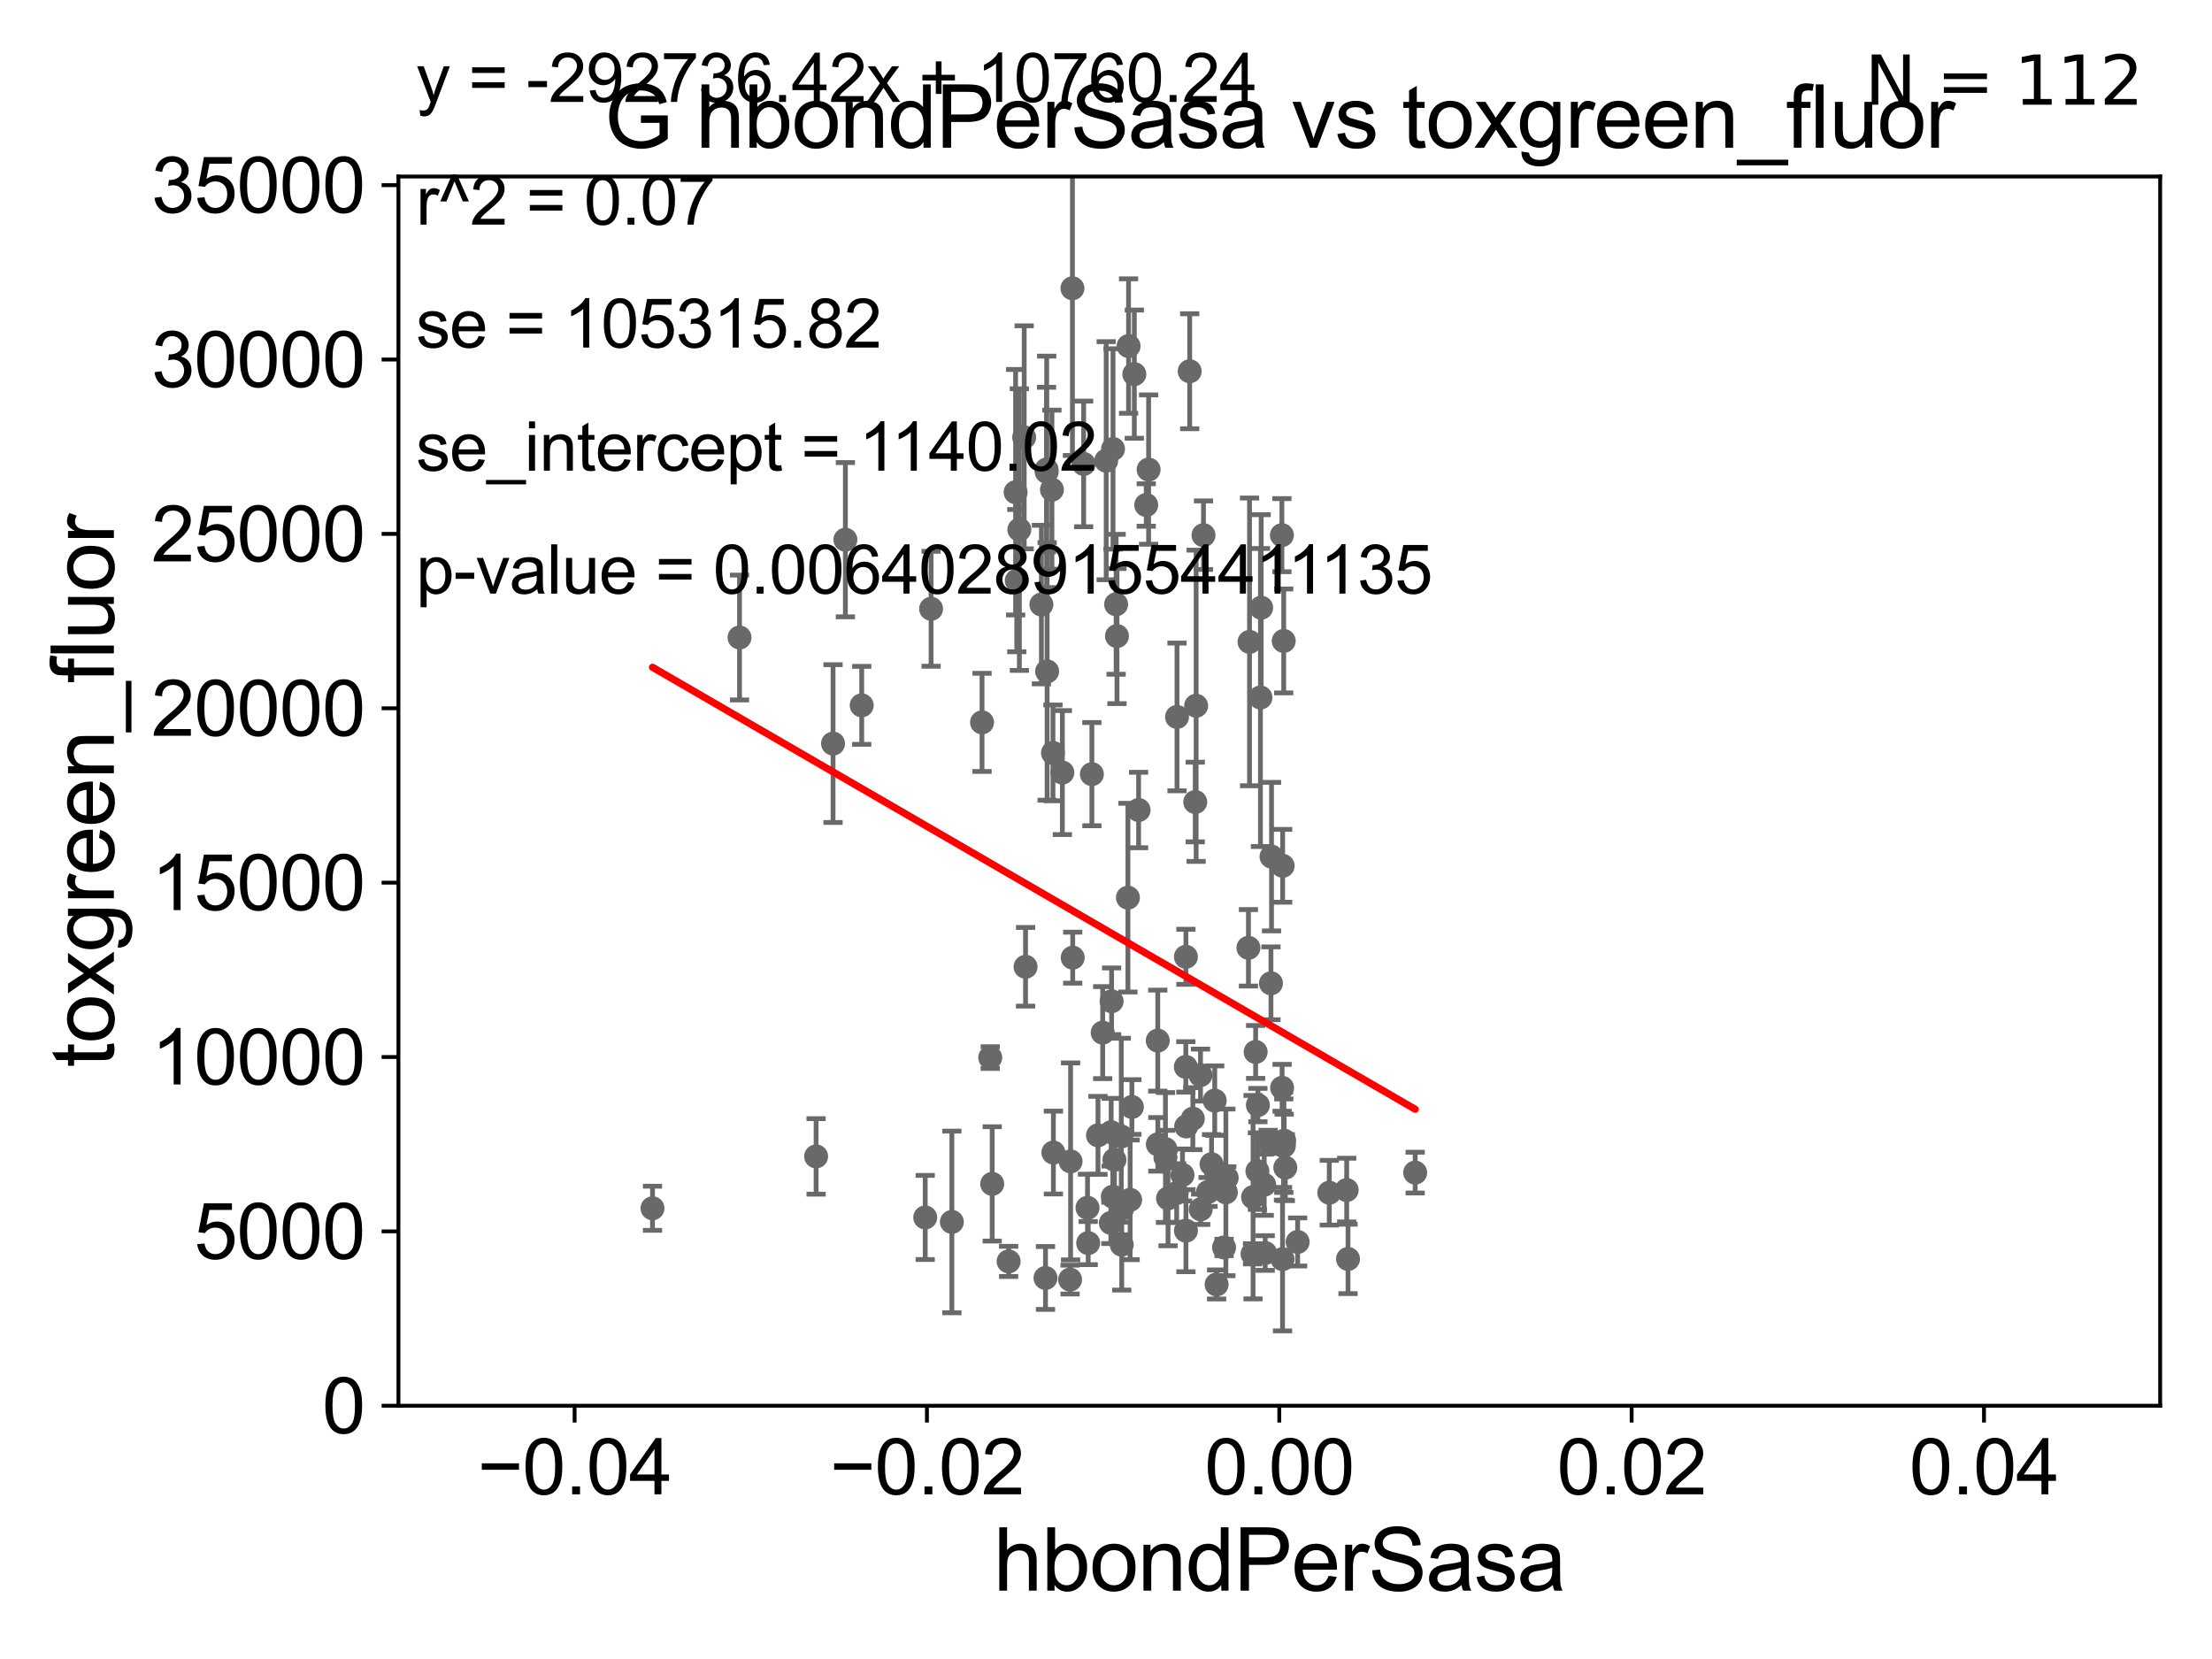 <?xml version="1.0" encoding="utf-8" standalone="no"?>
<!DOCTYPE svg PUBLIC "-//W3C//DTD SVG 1.1//EN"
  "http://www.w3.org/Graphics/SVG/1.1/DTD/svg11.dtd">
<svg xmlns:xlink="http://www.w3.org/1999/xlink" width="460.8pt" height="345.6pt" viewBox="0 0 460.8 345.6" xmlns="http://www.w3.org/2000/svg" version="1.1">
 <defs>
  <style type="text/css">*{stroke-linejoin: round; stroke-linecap: butt}</style>
 </defs>
 <g id="figure_1">
  <g id="patch_1">
   <path d="M 0 345.6 
L 460.8 345.6 
L 460.8 0 
L 0 0 
z
" style="fill: #ffffff"/>
  </g>
  <g id="axes_1">
   <g id="patch_2">
    <path d="M 83 292.84 
L 450 292.84 
L 450 36.775 
L 83 36.775 
z
" style="fill: #ffffff"/>
   </g>
   <g id="PathCollection_1">
    <defs>
     <path id="m83058610eb" d="M 0 1.118 
C 0.297 1.118 0.581 1 0.791 0.791 
C 1 0.581 1.118 0.297 1.118 0 
C 1.118 -0.297 1 -0.581 0.791 -0.791 
C 0.581 -1 0.297 -1.118 0 -1.118 
C -0.297 -1.118 -0.581 -1 -0.791 -0.791 
C -1 -0.581 -1.118 -0.297 -1.118 0 
C -1.118 0.297 -1 0.581 -0.791 0.791 
C -0.581 1 -0.297 1.118 0 1.118 
z
" style="stroke: #696969"/>
    </defs>
    <g clip-path="url(#p973876b202)">
     <use xlink:href="#m83058610eb" x="231.863" y="93.526" style="fill: #696969; stroke: #696969"/>
     <use xlink:href="#m83058610eb" x="231.477" y="235.862" style="fill: #696969; stroke: #696969"/>
     <use xlink:href="#m83058610eb" x="251.66" y="248.31" style="fill: #696969; stroke: #696969"/>
     <use xlink:href="#m83058610eb" x="250.086" y="223.968" style="fill: #696969; stroke: #696969"/>
     <use xlink:href="#m83058610eb" x="242.779" y="239.38" style="fill: #696969; stroke: #696969"/>
     <use xlink:href="#m83058610eb" x="247.103" y="234.657" style="fill: #696969; stroke: #696969"/>
     <use xlink:href="#m83058610eb" x="247.054" y="256.375" style="fill: #696969; stroke: #696969"/>
     <use xlink:href="#m83058610eb" x="260.071" y="197.448" style="fill: #696969; stroke: #696969"/>
     <use xlink:href="#m83058610eb" x="254.994" y="259.868" style="fill: #696969; stroke: #696969"/>
     <use xlink:href="#m83058610eb" x="245.123" y="248.535" style="fill: #696969; stroke: #696969"/>
     <use xlink:href="#m83058610eb" x="267.203" y="180.365" style="fill: #696969; stroke: #696969"/>
     <use xlink:href="#m83058610eb" x="247.834" y="77.339" style="fill: #696969; stroke: #696969"/>
     <use xlink:href="#m83058610eb" x="261.034" y="249.395" style="fill: #696969; stroke: #696969"/>
     <use xlink:href="#m83058610eb" x="241.182" y="216.78" style="fill: #696969; stroke: #696969"/>
     <use xlink:href="#m83058610eb" x="233.678" y="259.287" style="fill: #696969; stroke: #696969"/>
     <use xlink:href="#m83058610eb" x="228.73" y="236.513" style="fill: #696969; stroke: #696969"/>
     <use xlink:href="#m83058610eb" x="231.567" y="208.583" style="fill: #696969; stroke: #696969"/>
     <use xlink:href="#m83058610eb" x="264.764" y="204.84" style="fill: #696969; stroke: #696969"/>
     <use xlink:href="#m83058610eb" x="253.444" y="267.577" style="fill: #696969; stroke: #696969"/>
     <use xlink:href="#m83058610eb" x="247.047" y="199.322" style="fill: #696969; stroke: #696969"/>
     <use xlink:href="#m83058610eb" x="249.177" y="147.023" style="fill: #696969; stroke: #696969"/>
     <use xlink:href="#m83058610eb" x="231.412" y="254.754" style="fill: #696969; stroke: #696969"/>
     <use xlink:href="#m83058610eb" x="253.323" y="244.082" style="fill: #696969; stroke: #696969"/>
     <use xlink:href="#m83058610eb" x="267.423" y="133.517" style="fill: #696969; stroke: #696969"/>
     <use xlink:href="#m83058610eb" x="219.442" y="240.098" style="fill: #696969; stroke: #696969"/>
     <use xlink:href="#m83058610eb" x="232.158" y="241.603" style="fill: #696969; stroke: #696969"/>
     <use xlink:href="#m83058610eb" x="243.322" y="249.635" style="fill: #696969; stroke: #696969"/>
     <use xlink:href="#m83058610eb" x="263.566" y="261.029" style="fill: #696969; stroke: #696969"/>
     <use xlink:href="#m83058610eb" x="252.386" y="242.52" style="fill: #696969; stroke: #696969"/>
     <use xlink:href="#m83058610eb" x="232.689" y="132.506" style="fill: #696969; stroke: #696969"/>
     <use xlink:href="#m83058610eb" x="227.458" y="161.27" style="fill: #696969; stroke: #696969"/>
     <use xlink:href="#m83058610eb" x="264.883" y="178.452" style="fill: #696969; stroke: #696969"/>
     <use xlink:href="#m83058610eb" x="154.056" y="132.803" style="fill: #696969; stroke: #696969"/>
     <use xlink:href="#m83058610eb" x="280.539" y="247.912" style="fill: #696969; stroke: #696969"/>
     <use xlink:href="#m83058610eb" x="263.362" y="246.802" style="fill: #696969; stroke: #696969"/>
     <use xlink:href="#m83058610eb" x="192.743" y="253.619" style="fill: #696969; stroke: #696969"/>
     <use xlink:href="#m83058610eb" x="255.545" y="245.369" style="fill: #696969; stroke: #696969"/>
     <use xlink:href="#m83058610eb" x="267.44" y="238.669" style="fill: #696969; stroke: #696969"/>
     <use xlink:href="#m83058610eb" x="262.574" y="145.302" style="fill: #696969; stroke: #696969"/>
     <use xlink:href="#m83058610eb" x="267.178" y="262.308" style="fill: #696969; stroke: #696969"/>
     <use xlink:href="#m83058610eb" x="235.794" y="230.605" style="fill: #696969; stroke: #696969"/>
     <use xlink:href="#m83058610eb" x="206.285" y="220.313" style="fill: #696969; stroke: #696969"/>
     <use xlink:href="#m83058610eb" x="280.816" y="262.261" style="fill: #696969; stroke: #696969"/>
     <use xlink:href="#m83058610eb" x="267.519" y="237.626" style="fill: #696969; stroke: #696969"/>
     <use xlink:href="#m83058610eb" x="276.914" y="248.462" style="fill: #696969; stroke: #696969"/>
     <use xlink:href="#m83058610eb" x="262.727" y="126.6" style="fill: #696969; stroke: #696969"/>
     <use xlink:href="#m83058610eb" x="210.116" y="262.775" style="fill: #696969; stroke: #696969"/>
     <use xlink:href="#m83058610eb" x="242.783" y="241.129" style="fill: #696969; stroke: #696969"/>
     <use xlink:href="#m83058610eb" x="260.3" y="133.718" style="fill: #696969; stroke: #696969"/>
     <use xlink:href="#m83058610eb" x="270.321" y="258.724" style="fill: #696969; stroke: #696969"/>
     <use xlink:href="#m83058610eb" x="264.182" y="237.866" style="fill: #696969; stroke: #696969"/>
     <use xlink:href="#m83058610eb" x="246.336" y="244.763" style="fill: #696969; stroke: #696969"/>
     <use xlink:href="#m83058610eb" x="294.807" y="244.276" style="fill: #696969; stroke: #696969"/>
     <use xlink:href="#m83058610eb" x="241.198" y="238.386" style="fill: #696969; stroke: #696969"/>
     <use xlink:href="#m83058610eb" x="267.084" y="226.608" style="fill: #696969; stroke: #696969"/>
     <use xlink:href="#m83058610eb" x="260.929" y="261.202" style="fill: #696969; stroke: #696969"/>
     <use xlink:href="#m83058610eb" x="248.491" y="233.038" style="fill: #696969; stroke: #696969"/>
     <use xlink:href="#m83058610eb" x="255.371" y="248.393" style="fill: #696969; stroke: #696969"/>
     <use xlink:href="#m83058610eb" x="267.382" y="238.724" style="fill: #696969; stroke: #696969"/>
     <use xlink:href="#m83058610eb" x="261.571" y="219.143" style="fill: #696969; stroke: #696969"/>
     <use xlink:href="#m83058610eb" x="248.993" y="167.075" style="fill: #696969; stroke: #696969"/>
     <use xlink:href="#m83058610eb" x="245.194" y="149.352" style="fill: #696969; stroke: #696969"/>
     <use xlink:href="#m83058610eb" x="193.962" y="126.822" style="fill: #696969; stroke: #696969"/>
     <use xlink:href="#m83058610eb" x="219.352" y="156.841" style="fill: #696969; stroke: #696969"/>
     <use xlink:href="#m83058610eb" x="229.71" y="215.115" style="fill: #696969; stroke: #696969"/>
     <use xlink:href="#m83058610eb" x="217.797" y="266.224" style="fill: #696969; stroke: #696969"/>
     <use xlink:href="#m83058610eb" x="250.129" y="251.92" style="fill: #696969; stroke: #696969"/>
     <use xlink:href="#m83058610eb" x="237.192" y="168.741" style="fill: #696969; stroke: #696969"/>
     <use xlink:href="#m83058610eb" x="226.55" y="251.609" style="fill: #696969; stroke: #696969"/>
     <use xlink:href="#m83058610eb" x="231.816" y="249.287" style="fill: #696969; stroke: #696969"/>
     <use xlink:href="#m83058610eb" x="173.539" y="154.9" style="fill: #696969; stroke: #696969"/>
     <use xlink:href="#m83058610eb" x="204.576" y="150.485" style="fill: #696969; stroke: #696969"/>
     <use xlink:href="#m83058610eb" x="250.708" y="111.489" style="fill: #696969; stroke: #696969"/>
     <use xlink:href="#m83058610eb" x="230.44" y="95.974" style="fill: #696969; stroke: #696969"/>
     <use xlink:href="#m83058610eb" x="261.941" y="243.965" style="fill: #696969; stroke: #696969"/>
     <use xlink:href="#m83058610eb" x="239.278" y="97.821" style="fill: #696969; stroke: #696969"/>
     <use xlink:href="#m83058610eb" x="223.409" y="60.054" style="fill: #696969; stroke: #696969"/>
     <use xlink:href="#m83058610eb" x="238.779" y="105.2" style="fill: #696969; stroke: #696969"/>
     <use xlink:href="#m83058610eb" x="213.643" y="201.398" style="fill: #696969; stroke: #696969"/>
     <use xlink:href="#m83058610eb" x="267.044" y="111.488" style="fill: #696969; stroke: #696969"/>
     <use xlink:href="#m83058610eb" x="223.467" y="199.497" style="fill: #696969; stroke: #696969"/>
     <use xlink:href="#m83058610eb" x="233.582" y="236.751" style="fill: #696969; stroke: #696969"/>
     <use xlink:href="#m83058610eb" x="222.92" y="266.561" style="fill: #696969; stroke: #696969"/>
     <use xlink:href="#m83058610eb" x="221.308" y="160.94" style="fill: #696969; stroke: #696969"/>
     <use xlink:href="#m83058610eb" x="216.944" y="125.939" style="fill: #696969; stroke: #696969"/>
     <use xlink:href="#m83058610eb" x="211.57" y="102.541" style="fill: #696969; stroke: #696969"/>
     <use xlink:href="#m83058610eb" x="226.691" y="258.954" style="fill: #696969; stroke: #696969"/>
     <use xlink:href="#m83058610eb" x="235.1" y="72.091" style="fill: #696969; stroke: #696969"/>
     <use xlink:href="#m83058610eb" x="253.05" y="229.276" style="fill: #696969; stroke: #696969"/>
     <use xlink:href="#m83058610eb" x="206.695" y="246.625" style="fill: #696969; stroke: #696969"/>
     <use xlink:href="#m83058610eb" x="232.508" y="125.886" style="fill: #696969; stroke: #696969"/>
     <use xlink:href="#m83058610eb" x="235.428" y="249.948" style="fill: #696969; stroke: #696969"/>
     <use xlink:href="#m83058610eb" x="218.016" y="97.813" style="fill: #696969; stroke: #696969"/>
     <use xlink:href="#m83058610eb" x="218.042" y="98.294" style="fill: #696969; stroke: #696969"/>
     <use xlink:href="#m83058610eb" x="247.03" y="222.257" style="fill: #696969; stroke: #696969"/>
     <use xlink:href="#m83058610eb" x="225.745" y="96.642" style="fill: #696969; stroke: #696969"/>
     <use xlink:href="#m83058610eb" x="262.043" y="230.209" style="fill: #696969; stroke: #696969"/>
     <use xlink:href="#m83058610eb" x="176.109" y="112.428" style="fill: #696969; stroke: #696969"/>
     <use xlink:href="#m83058610eb" x="233.776" y="251.745" style="fill: #696969; stroke: #696969"/>
     <use xlink:href="#m83058610eb" x="135.93" y="251.703" style="fill: #696969; stroke: #696969"/>
     <use xlink:href="#m83058610eb" x="212.352" y="110.328" style="fill: #696969; stroke: #696969"/>
     <use xlink:href="#m83058610eb" x="267.757" y="243.238" style="fill: #696969; stroke: #696969"/>
     <use xlink:href="#m83058610eb" x="213.358" y="91.102" style="fill: #696969; stroke: #696969"/>
     <use xlink:href="#m83058610eb" x="179.511" y="146.936" style="fill: #696969; stroke: #696969"/>
     <use xlink:href="#m83058610eb" x="198.294" y="254.553" style="fill: #696969; stroke: #696969"/>
     <use xlink:href="#m83058610eb" x="236.301" y="77.939" style="fill: #696969; stroke: #696969"/>
     <use xlink:href="#m83058610eb" x="170.01" y="240.9" style="fill: #696969; stroke: #696969"/>
     <use xlink:href="#m83058610eb" x="218.134" y="139.863" style="fill: #696969; stroke: #696969"/>
     <use xlink:href="#m83058610eb" x="223.023" y="241.941" style="fill: #696969; stroke: #696969"/>
     <use xlink:href="#m83058610eb" x="211.812" y="120.957" style="fill: #696969; stroke: #696969"/>
     <use xlink:href="#m83058610eb" x="234.967" y="186.998" style="fill: #696969; stroke: #696969"/>
     <use xlink:href="#m83058610eb" x="219.138" y="102.009" style="fill: #696969; stroke: #696969"/>
    </g>
   </g>
   <g id="matplotlib.axis_1">
    <g id="xtick_1">
     <g id="line2d_1">
      <defs>
       <path id="m62d53c8fed" d="M 0 0 
L 0 3.5 
" style="stroke: #000000; stroke-width: 0.8"/>
      </defs>
      <g>
       <use xlink:href="#m62d53c8fed" x="119.7" y="292.84" style="stroke: #000000; stroke-width: 0.8"/>
      </g>
     </g>
     <g id="text_1">
      <!-- −0.04 -->
      <g transform="translate(99.459 311.293)scale(0.16 -0.16)">
       <defs>
        <path id="ArialMT-2212" d="M 3381 1997 
L 356 1997 
L 356 2522 
L 3381 2522 
L 3381 1997 
z
" transform="scale(0.016)"/>
        <path id="ArialMT-30" d="M 266 2259 
Q 266 3072 433 3567 
Q 600 4063 929 4331 
Q 1259 4600 1759 4600 
Q 2128 4600 2406 4451 
Q 2684 4303 2865 4023 
Q 3047 3744 3150 3342 
Q 3253 2941 3253 2259 
Q 3253 1453 3087 958 
Q 2922 463 2592 192 
Q 2263 -78 1759 -78 
Q 1097 -78 719 397 
Q 266 969 266 2259 
z
M 844 2259 
Q 844 1131 1108 757 
Q 1372 384 1759 384 
Q 2147 384 2411 759 
Q 2675 1134 2675 2259 
Q 2675 3391 2411 3762 
Q 2147 4134 1753 4134 
Q 1366 4134 1134 3806 
Q 844 3388 844 2259 
z
" transform="scale(0.016)"/>
        <path id="ArialMT-2e" d="M 581 0 
L 581 641 
L 1222 641 
L 1222 0 
L 581 0 
z
" transform="scale(0.016)"/>
        <path id="ArialMT-34" d="M 2069 0 
L 2069 1097 
L 81 1097 
L 81 1613 
L 2172 4581 
L 2631 4581 
L 2631 1613 
L 3250 1613 
L 3250 1097 
L 2631 1097 
L 2631 0 
L 2069 0 
z
M 2069 1613 
L 2069 3678 
L 634 1613 
L 2069 1613 
z
" transform="scale(0.016)"/>
       </defs>
       <use xlink:href="#ArialMT-2212"/>
       <use xlink:href="#ArialMT-30" x="58.398"/>
       <use xlink:href="#ArialMT-2e" x="114.014"/>
       <use xlink:href="#ArialMT-30" x="141.797"/>
       <use xlink:href="#ArialMT-34" x="197.412"/>
      </g>
     </g>
    </g>
    <g id="xtick_2">
     <g id="line2d_2">
      <g>
       <use xlink:href="#m62d53c8fed" x="193.1" y="292.84" style="stroke: #000000; stroke-width: 0.8"/>
      </g>
     </g>
     <g id="text_2">
      <!-- −0.02 -->
      <g transform="translate(172.859 311.293)scale(0.16 -0.16)">
       <defs>
        <path id="ArialMT-32" d="M 3222 541 
L 3222 0 
L 194 0 
Q 188 203 259 391 
Q 375 700 629 1000 
Q 884 1300 1366 1694 
Q 2113 2306 2375 2664 
Q 2638 3022 2638 3341 
Q 2638 3675 2398 3904 
Q 2159 4134 1775 4134 
Q 1369 4134 1125 3890 
Q 881 3647 878 3216 
L 300 3275 
Q 359 3922 746 4261 
Q 1134 4600 1788 4600 
Q 2447 4600 2831 4234 
Q 3216 3869 3216 3328 
Q 3216 3053 3103 2787 
Q 2991 2522 2730 2228 
Q 2469 1934 1863 1422 
Q 1356 997 1212 845 
Q 1069 694 975 541 
L 3222 541 
z
" transform="scale(0.016)"/>
       </defs>
       <use xlink:href="#ArialMT-2212"/>
       <use xlink:href="#ArialMT-30" x="58.398"/>
       <use xlink:href="#ArialMT-2e" x="114.014"/>
       <use xlink:href="#ArialMT-30" x="141.797"/>
       <use xlink:href="#ArialMT-32" x="197.412"/>
      </g>
     </g>
    </g>
    <g id="xtick_3">
     <g id="line2d_3">
      <g>
       <use xlink:href="#m62d53c8fed" x="266.5" y="292.84" style="stroke: #000000; stroke-width: 0.8"/>
      </g>
     </g>
     <g id="text_3">
      <!-- 0.00 -->
      <g transform="translate(250.931 311.293)scale(0.16 -0.16)">
       <use xlink:href="#ArialMT-30"/>
       <use xlink:href="#ArialMT-2e" x="55.615"/>
       <use xlink:href="#ArialMT-30" x="83.398"/>
       <use xlink:href="#ArialMT-30" x="139.014"/>
      </g>
     </g>
    </g>
    <g id="xtick_4">
     <g id="line2d_4">
      <g>
       <use xlink:href="#m62d53c8fed" x="339.9" y="292.84" style="stroke: #000000; stroke-width: 0.8"/>
      </g>
     </g>
     <g id="text_4">
      <!-- 0.02 -->
      <g transform="translate(324.331 311.293)scale(0.16 -0.16)">
       <use xlink:href="#ArialMT-30"/>
       <use xlink:href="#ArialMT-2e" x="55.615"/>
       <use xlink:href="#ArialMT-30" x="83.398"/>
       <use xlink:href="#ArialMT-32" x="139.014"/>
      </g>
     </g>
    </g>
    <g id="xtick_5">
     <g id="line2d_5">
      <g>
       <use xlink:href="#m62d53c8fed" x="413.3" y="292.84" style="stroke: #000000; stroke-width: 0.8"/>
      </g>
     </g>
     <g id="text_5">
      <!-- 0.04 -->
      <g transform="translate(397.731 311.293)scale(0.16 -0.16)">
       <use xlink:href="#ArialMT-30"/>
       <use xlink:href="#ArialMT-2e" x="55.615"/>
       <use xlink:href="#ArialMT-30" x="83.398"/>
       <use xlink:href="#ArialMT-34" x="139.014"/>
      </g>
     </g>
    </g>
    <g id="text_6">
     <!-- hbondPerSasa -->
     <g transform="translate(206.958 331.357)scale(0.18 -0.18)">
      <defs>
       <path id="ArialMT-68" d="M 422 0 
L 422 4581 
L 984 4581 
L 984 2938 
Q 1378 3394 1978 3394 
Q 2347 3394 2619 3248 
Q 2891 3103 3008 2847 
Q 3125 2591 3125 2103 
L 3125 0 
L 2563 0 
L 2563 2103 
Q 2563 2525 2380 2717 
Q 2197 2909 1863 2909 
Q 1613 2909 1392 2779 
Q 1172 2650 1078 2428 
Q 984 2206 984 1816 
L 984 0 
L 422 0 
z
" transform="scale(0.016)"/>
       <path id="ArialMT-62" d="M 941 0 
L 419 0 
L 419 4581 
L 981 4581 
L 981 2947 
Q 1338 3394 1891 3394 
Q 2197 3394 2470 3270 
Q 2744 3147 2920 2923 
Q 3097 2700 3197 2384 
Q 3297 2069 3297 1709 
Q 3297 856 2875 390 
Q 2453 -75 1863 -75 
Q 1275 -75 941 416 
L 941 0 
z
M 934 1684 
Q 934 1088 1097 822 
Q 1363 388 1816 388 
Q 2184 388 2453 708 
Q 2722 1028 2722 1663 
Q 2722 2313 2464 2622 
Q 2206 2931 1841 2931 
Q 1472 2931 1203 2611 
Q 934 2291 934 1684 
z
" transform="scale(0.016)"/>
       <path id="ArialMT-6f" d="M 213 1659 
Q 213 2581 725 3025 
Q 1153 3394 1769 3394 
Q 2453 3394 2887 2945 
Q 3322 2497 3322 1706 
Q 3322 1066 3130 698 
Q 2938 331 2570 128 
Q 2203 -75 1769 -75 
Q 1072 -75 642 372 
Q 213 819 213 1659 
z
M 791 1659 
Q 791 1022 1069 705 
Q 1347 388 1769 388 
Q 2188 388 2466 706 
Q 2744 1025 2744 1678 
Q 2744 2294 2464 2611 
Q 2184 2928 1769 2928 
Q 1347 2928 1069 2612 
Q 791 2297 791 1659 
z
" transform="scale(0.016)"/>
       <path id="ArialMT-6e" d="M 422 0 
L 422 3319 
L 928 3319 
L 928 2847 
Q 1294 3394 1984 3394 
Q 2284 3394 2536 3286 
Q 2788 3178 2913 3003 
Q 3038 2828 3088 2588 
Q 3119 2431 3119 2041 
L 3119 0 
L 2556 0 
L 2556 2019 
Q 2556 2363 2490 2533 
Q 2425 2703 2258 2804 
Q 2091 2906 1866 2906 
Q 1506 2906 1245 2678 
Q 984 2450 984 1813 
L 984 0 
L 422 0 
z
" transform="scale(0.016)"/>
       <path id="ArialMT-64" d="M 2575 0 
L 2575 419 
Q 2259 -75 1647 -75 
Q 1250 -75 917 144 
Q 584 363 401 755 
Q 219 1147 219 1656 
Q 219 2153 384 2558 
Q 550 2963 881 3178 
Q 1213 3394 1622 3394 
Q 1922 3394 2156 3267 
Q 2391 3141 2538 2938 
L 2538 4581 
L 3097 4581 
L 3097 0 
L 2575 0 
z
M 797 1656 
Q 797 1019 1065 703 
Q 1334 388 1700 388 
Q 2069 388 2326 689 
Q 2584 991 2584 1609 
Q 2584 2291 2321 2609 
Q 2059 2928 1675 2928 
Q 1300 2928 1048 2622 
Q 797 2316 797 1656 
z
" transform="scale(0.016)"/>
       <path id="ArialMT-50" d="M 494 0 
L 494 4581 
L 2222 4581 
Q 2678 4581 2919 4538 
Q 3256 4481 3484 4323 
Q 3713 4166 3852 3881 
Q 3991 3597 3991 3256 
Q 3991 2672 3619 2267 
Q 3247 1863 2275 1863 
L 1100 1863 
L 1100 0 
L 494 0 
z
M 1100 2403 
L 2284 2403 
Q 2872 2403 3119 2622 
Q 3366 2841 3366 3238 
Q 3366 3525 3220 3729 
Q 3075 3934 2838 4000 
Q 2684 4041 2272 4041 
L 1100 4041 
L 1100 2403 
z
" transform="scale(0.016)"/>
       <path id="ArialMT-65" d="M 2694 1069 
L 3275 997 
Q 3138 488 2766 206 
Q 2394 -75 1816 -75 
Q 1088 -75 661 373 
Q 234 822 234 1631 
Q 234 2469 665 2931 
Q 1097 3394 1784 3394 
Q 2450 3394 2872 2941 
Q 3294 2488 3294 1666 
Q 3294 1616 3291 1516 
L 816 1516 
Q 847 969 1125 678 
Q 1403 388 1819 388 
Q 2128 388 2347 550 
Q 2566 713 2694 1069 
z
M 847 1978 
L 2700 1978 
Q 2663 2397 2488 2606 
Q 2219 2931 1791 2931 
Q 1403 2931 1139 2672 
Q 875 2413 847 1978 
z
" transform="scale(0.016)"/>
       <path id="ArialMT-72" d="M 416 0 
L 416 3319 
L 922 3319 
L 922 2816 
Q 1116 3169 1280 3281 
Q 1444 3394 1641 3394 
Q 1925 3394 2219 3213 
L 2025 2691 
Q 1819 2813 1613 2813 
Q 1428 2813 1281 2702 
Q 1134 2591 1072 2394 
Q 978 2094 978 1738 
L 978 0 
L 416 0 
z
" transform="scale(0.016)"/>
       <path id="ArialMT-53" d="M 288 1472 
L 859 1522 
Q 900 1178 1048 958 
Q 1197 738 1509 602 
Q 1822 466 2213 466 
Q 2559 466 2825 569 
Q 3091 672 3220 851 
Q 3350 1031 3350 1244 
Q 3350 1459 3225 1620 
Q 3100 1781 2813 1891 
Q 2628 1963 1997 2114 
Q 1366 2266 1113 2400 
Q 784 2572 623 2826 
Q 463 3081 463 3397 
Q 463 3744 659 4045 
Q 856 4347 1234 4503 
Q 1613 4659 2075 4659 
Q 2584 4659 2973 4495 
Q 3363 4331 3572 4012 
Q 3781 3694 3797 3291 
L 3216 3247 
Q 3169 3681 2898 3903 
Q 2628 4125 2100 4125 
Q 1550 4125 1298 3923 
Q 1047 3722 1047 3438 
Q 1047 3191 1225 3031 
Q 1400 2872 2139 2705 
Q 2878 2538 3153 2413 
Q 3553 2228 3743 1945 
Q 3934 1663 3934 1294 
Q 3934 928 3725 604 
Q 3516 281 3123 101 
Q 2731 -78 2241 -78 
Q 1619 -78 1198 103 
Q 778 284 539 648 
Q 300 1013 288 1472 
z
" transform="scale(0.016)"/>
       <path id="ArialMT-61" d="M 2588 409 
Q 2275 144 1986 34 
Q 1697 -75 1366 -75 
Q 819 -75 525 192 
Q 231 459 231 875 
Q 231 1119 342 1320 
Q 453 1522 633 1644 
Q 813 1766 1038 1828 
Q 1203 1872 1538 1913 
Q 2219 1994 2541 2106 
Q 2544 2222 2544 2253 
Q 2544 2597 2384 2738 
Q 2169 2928 1744 2928 
Q 1347 2928 1158 2789 
Q 969 2650 878 2297 
L 328 2372 
Q 403 2725 575 2942 
Q 747 3159 1072 3276 
Q 1397 3394 1825 3394 
Q 2250 3394 2515 3294 
Q 2781 3194 2906 3042 
Q 3031 2891 3081 2659 
Q 3109 2516 3109 2141 
L 3109 1391 
Q 3109 606 3145 398 
Q 3181 191 3288 0 
L 2700 0 
Q 2613 175 2588 409 
z
M 2541 1666 
Q 2234 1541 1622 1453 
Q 1275 1403 1131 1340 
Q 988 1278 909 1158 
Q 831 1038 831 891 
Q 831 666 1001 516 
Q 1172 366 1500 366 
Q 1825 366 2078 508 
Q 2331 650 2450 897 
Q 2541 1088 2541 1459 
L 2541 1666 
z
" transform="scale(0.016)"/>
       <path id="ArialMT-73" d="M 197 991 
L 753 1078 
Q 800 744 1014 566 
Q 1228 388 1613 388 
Q 2000 388 2187 545 
Q 2375 703 2375 916 
Q 2375 1106 2209 1216 
Q 2094 1291 1634 1406 
Q 1016 1563 777 1677 
Q 538 1791 414 1992 
Q 291 2194 291 2438 
Q 291 2659 392 2848 
Q 494 3038 669 3163 
Q 800 3259 1026 3326 
Q 1253 3394 1513 3394 
Q 1903 3394 2198 3281 
Q 2494 3169 2634 2976 
Q 2775 2784 2828 2463 
L 2278 2388 
Q 2241 2644 2061 2787 
Q 1881 2931 1553 2931 
Q 1166 2931 1000 2803 
Q 834 2675 834 2503 
Q 834 2394 903 2306 
Q 972 2216 1119 2156 
Q 1203 2125 1616 2013 
Q 2213 1853 2448 1751 
Q 2684 1650 2818 1456 
Q 2953 1263 2953 975 
Q 2953 694 2789 445 
Q 2625 197 2315 61 
Q 2006 -75 1616 -75 
Q 969 -75 630 194 
Q 291 463 197 991 
z
" transform="scale(0.016)"/>
      </defs>
      <use xlink:href="#ArialMT-68"/>
      <use xlink:href="#ArialMT-62" x="55.615"/>
      <use xlink:href="#ArialMT-6f" x="111.23"/>
      <use xlink:href="#ArialMT-6e" x="166.846"/>
      <use xlink:href="#ArialMT-64" x="222.461"/>
      <use xlink:href="#ArialMT-50" x="278.076"/>
      <use xlink:href="#ArialMT-65" x="344.775"/>
      <use xlink:href="#ArialMT-72" x="400.391"/>
      <use xlink:href="#ArialMT-53" x="433.691"/>
      <use xlink:href="#ArialMT-61" x="500.391"/>
      <use xlink:href="#ArialMT-73" x="556.006"/>
      <use xlink:href="#ArialMT-61" x="606.006"/>
     </g>
    </g>
   </g>
   <g id="matplotlib.axis_2">
    <g id="ytick_1">
     <g id="line2d_6">
      <defs>
       <path id="m0d98449071" d="M 0 0 
L -3.5 0 
" style="stroke: #000000; stroke-width: 0.8"/>
      </defs>
      <g>
       <use xlink:href="#m0d98449071" x="83" y="292.84" style="stroke: #000000; stroke-width: 0.8"/>
      </g>
     </g>
     <g id="text_7">
      <!-- 0 -->
      <g transform="translate(67.103 298.566)scale(0.16 -0.16)">
       <use xlink:href="#ArialMT-30"/>
      </g>
     </g>
    </g>
    <g id="ytick_2">
     <g id="line2d_7">
      <g>
       <use xlink:href="#m0d98449071" x="83" y="256.516" style="stroke: #000000; stroke-width: 0.8"/>
      </g>
     </g>
     <g id="text_8">
      <!-- 5000 -->
      <g transform="translate(40.41 262.242)scale(0.16 -0.16)">
       <defs>
        <path id="ArialMT-35" d="M 266 1200 
L 856 1250 
Q 922 819 1161 601 
Q 1400 384 1738 384 
Q 2144 384 2425 690 
Q 2706 997 2706 1503 
Q 2706 1984 2436 2262 
Q 2166 2541 1728 2541 
Q 1456 2541 1237 2417 
Q 1019 2294 894 2097 
L 366 2166 
L 809 4519 
L 3088 4519 
L 3088 3981 
L 1259 3981 
L 1013 2750 
Q 1425 3038 1878 3038 
Q 2478 3038 2890 2622 
Q 3303 2206 3303 1553 
Q 3303 931 2941 478 
Q 2500 -78 1738 -78 
Q 1113 -78 717 272 
Q 322 622 266 1200 
z
" transform="scale(0.016)"/>
       </defs>
       <use xlink:href="#ArialMT-35"/>
       <use xlink:href="#ArialMT-30" x="55.615"/>
       <use xlink:href="#ArialMT-30" x="111.23"/>
       <use xlink:href="#ArialMT-30" x="166.846"/>
      </g>
     </g>
    </g>
    <g id="ytick_3">
     <g id="line2d_8">
      <g>
       <use xlink:href="#m0d98449071" x="83" y="220.192" style="stroke: #000000; stroke-width: 0.8"/>
      </g>
     </g>
     <g id="text_9">
      <!-- 10000 -->
      <g transform="translate(31.512 225.918)scale(0.16 -0.16)">
       <defs>
        <path id="ArialMT-31" d="M 2384 0 
L 1822 0 
L 1822 3584 
Q 1619 3391 1289 3197 
Q 959 3003 697 2906 
L 697 3450 
Q 1169 3672 1522 3987 
Q 1875 4303 2022 4600 
L 2384 4600 
L 2384 0 
z
" transform="scale(0.016)"/>
       </defs>
       <use xlink:href="#ArialMT-31"/>
       <use xlink:href="#ArialMT-30" x="55.615"/>
       <use xlink:href="#ArialMT-30" x="111.23"/>
       <use xlink:href="#ArialMT-30" x="166.846"/>
       <use xlink:href="#ArialMT-30" x="222.461"/>
      </g>
     </g>
    </g>
    <g id="ytick_4">
     <g id="line2d_9">
      <g>
       <use xlink:href="#m0d98449071" x="83" y="183.867" style="stroke: #000000; stroke-width: 0.8"/>
      </g>
     </g>
     <g id="text_10">
      <!-- 15000 -->
      <g transform="translate(31.512 189.594)scale(0.16 -0.16)">
       <use xlink:href="#ArialMT-31"/>
       <use xlink:href="#ArialMT-35" x="55.615"/>
       <use xlink:href="#ArialMT-30" x="111.23"/>
       <use xlink:href="#ArialMT-30" x="166.846"/>
       <use xlink:href="#ArialMT-30" x="222.461"/>
      </g>
     </g>
    </g>
    <g id="ytick_5">
     <g id="line2d_10">
      <g>
       <use xlink:href="#m0d98449071" x="83" y="147.543" style="stroke: #000000; stroke-width: 0.8"/>
      </g>
     </g>
     <g id="text_11">
      <!-- 20000 -->
      <g transform="translate(31.512 153.27)scale(0.16 -0.16)">
       <use xlink:href="#ArialMT-32"/>
       <use xlink:href="#ArialMT-30" x="55.615"/>
       <use xlink:href="#ArialMT-30" x="111.23"/>
       <use xlink:href="#ArialMT-30" x="166.846"/>
       <use xlink:href="#ArialMT-30" x="222.461"/>
      </g>
     </g>
    </g>
    <g id="ytick_6">
     <g id="line2d_11">
      <g>
       <use xlink:href="#m0d98449071" x="83" y="111.219" style="stroke: #000000; stroke-width: 0.8"/>
      </g>
     </g>
     <g id="text_12">
      <!-- 25000 -->
      <g transform="translate(31.512 116.945)scale(0.16 -0.16)">
       <use xlink:href="#ArialMT-32"/>
       <use xlink:href="#ArialMT-35" x="55.615"/>
       <use xlink:href="#ArialMT-30" x="111.23"/>
       <use xlink:href="#ArialMT-30" x="166.846"/>
       <use xlink:href="#ArialMT-30" x="222.461"/>
      </g>
     </g>
    </g>
    <g id="ytick_7">
     <g id="line2d_12">
      <g>
       <use xlink:href="#m0d98449071" x="83" y="74.895" style="stroke: #000000; stroke-width: 0.8"/>
      </g>
     </g>
     <g id="text_13">
      <!-- 30000 -->
      <g transform="translate(31.512 80.621)scale(0.16 -0.16)">
       <defs>
        <path id="ArialMT-33" d="M 269 1209 
L 831 1284 
Q 928 806 1161 595 
Q 1394 384 1728 384 
Q 2125 384 2398 659 
Q 2672 934 2672 1341 
Q 2672 1728 2419 1979 
Q 2166 2231 1775 2231 
Q 1616 2231 1378 2169 
L 1441 2663 
Q 1497 2656 1531 2656 
Q 1891 2656 2178 2843 
Q 2466 3031 2466 3422 
Q 2466 3731 2256 3934 
Q 2047 4138 1716 4138 
Q 1388 4138 1169 3931 
Q 950 3725 888 3313 
L 325 3413 
Q 428 3978 793 4289 
Q 1159 4600 1703 4600 
Q 2078 4600 2393 4439 
Q 2709 4278 2876 4000 
Q 3044 3722 3044 3409 
Q 3044 3113 2884 2869 
Q 2725 2625 2413 2481 
Q 2819 2388 3044 2092 
Q 3269 1797 3269 1353 
Q 3269 753 2831 336 
Q 2394 -81 1725 -81 
Q 1122 -81 723 278 
Q 325 638 269 1209 
z
" transform="scale(0.016)"/>
       </defs>
       <use xlink:href="#ArialMT-33"/>
       <use xlink:href="#ArialMT-30" x="55.615"/>
       <use xlink:href="#ArialMT-30" x="111.23"/>
       <use xlink:href="#ArialMT-30" x="166.846"/>
       <use xlink:href="#ArialMT-30" x="222.461"/>
      </g>
     </g>
    </g>
    <g id="ytick_8">
     <g id="line2d_13">
      <g>
       <use xlink:href="#m0d98449071" x="83" y="38.571" style="stroke: #000000; stroke-width: 0.8"/>
      </g>
     </g>
     <g id="text_14">
      <!-- 35000 -->
      <g transform="translate(31.512 44.297)scale(0.16 -0.16)">
       <use xlink:href="#ArialMT-33"/>
       <use xlink:href="#ArialMT-35" x="55.615"/>
       <use xlink:href="#ArialMT-30" x="111.23"/>
       <use xlink:href="#ArialMT-30" x="166.846"/>
       <use xlink:href="#ArialMT-30" x="222.461"/>
      </g>
     </g>
    </g>
    <g id="text_15">
     <!-- toxgreen_fluor -->
     <g transform="translate(23.724 222.34)rotate(-90)scale(0.18 -0.18)">
      <defs>
       <path id="ArialMT-74" d="M 1650 503 
L 1731 6 
Q 1494 -44 1306 -44 
Q 1000 -44 831 53 
Q 663 150 594 308 
Q 525 466 525 972 
L 525 2881 
L 113 2881 
L 113 3319 
L 525 3319 
L 525 4141 
L 1084 4478 
L 1084 3319 
L 1650 3319 
L 1650 2881 
L 1084 2881 
L 1084 941 
Q 1084 700 1114 631 
Q 1144 563 1211 522 
Q 1278 481 1403 481 
Q 1497 481 1650 503 
z
" transform="scale(0.016)"/>
       <path id="ArialMT-78" d="M 47 0 
L 1259 1725 
L 138 3319 
L 841 3319 
L 1350 2541 
Q 1494 2319 1581 2169 
Q 1719 2375 1834 2534 
L 2394 3319 
L 3066 3319 
L 1919 1756 
L 3153 0 
L 2463 0 
L 1781 1031 
L 1600 1309 
L 728 0 
L 47 0 
z
" transform="scale(0.016)"/>
       <path id="ArialMT-67" d="M 319 -275 
L 866 -356 
Q 900 -609 1056 -725 
Q 1266 -881 1628 -881 
Q 2019 -881 2231 -725 
Q 2444 -569 2519 -288 
Q 2563 -116 2559 434 
Q 2191 0 1641 0 
Q 956 0 581 494 
Q 206 988 206 1678 
Q 206 2153 378 2554 
Q 550 2956 876 3175 
Q 1203 3394 1644 3394 
Q 2231 3394 2613 2919 
L 2613 3319 
L 3131 3319 
L 3131 450 
Q 3131 -325 2973 -648 
Q 2816 -972 2473 -1159 
Q 2131 -1347 1631 -1347 
Q 1038 -1347 672 -1080 
Q 306 -813 319 -275 
z
M 784 1719 
Q 784 1066 1043 766 
Q 1303 466 1694 466 
Q 2081 466 2343 764 
Q 2606 1063 2606 1700 
Q 2606 2309 2336 2618 
Q 2066 2928 1684 2928 
Q 1309 2928 1046 2623 
Q 784 2319 784 1719 
z
" transform="scale(0.016)"/>
       <path id="ArialMT-5f" d="M -97 -1272 
L -97 -866 
L 3631 -866 
L 3631 -1272 
L -97 -1272 
z
" transform="scale(0.016)"/>
       <path id="ArialMT-66" d="M 556 0 
L 556 2881 
L 59 2881 
L 59 3319 
L 556 3319 
L 556 3672 
Q 556 4006 616 4169 
Q 697 4388 901 4523 
Q 1106 4659 1475 4659 
Q 1713 4659 2000 4603 
L 1916 4113 
Q 1741 4144 1584 4144 
Q 1328 4144 1222 4034 
Q 1116 3925 1116 3625 
L 1116 3319 
L 1763 3319 
L 1763 2881 
L 1116 2881 
L 1116 0 
L 556 0 
z
" transform="scale(0.016)"/>
       <path id="ArialMT-6c" d="M 409 0 
L 409 4581 
L 972 4581 
L 972 0 
L 409 0 
z
" transform="scale(0.016)"/>
       <path id="ArialMT-75" d="M 2597 0 
L 2597 488 
Q 2209 -75 1544 -75 
Q 1250 -75 995 37 
Q 741 150 617 320 
Q 494 491 444 738 
Q 409 903 409 1263 
L 409 3319 
L 972 3319 
L 972 1478 
Q 972 1038 1006 884 
Q 1059 663 1231 536 
Q 1403 409 1656 409 
Q 1909 409 2131 539 
Q 2353 669 2445 892 
Q 2538 1116 2538 1541 
L 2538 3319 
L 3100 3319 
L 3100 0 
L 2597 0 
z
" transform="scale(0.016)"/>
      </defs>
      <use xlink:href="#ArialMT-74"/>
      <use xlink:href="#ArialMT-6f" x="27.783"/>
      <use xlink:href="#ArialMT-78" x="83.398"/>
      <use xlink:href="#ArialMT-67" x="133.398"/>
      <use xlink:href="#ArialMT-72" x="189.014"/>
      <use xlink:href="#ArialMT-65" x="222.314"/>
      <use xlink:href="#ArialMT-65" x="277.93"/>
      <use xlink:href="#ArialMT-6e" x="333.545"/>
      <use xlink:href="#ArialMT-5f" x="389.16"/>
      <use xlink:href="#ArialMT-66" x="444.775"/>
      <use xlink:href="#ArialMT-6c" x="472.559"/>
      <use xlink:href="#ArialMT-75" x="494.775"/>
      <use xlink:href="#ArialMT-6f" x="550.391"/>
      <use xlink:href="#ArialMT-72" x="606.006"/>
     </g>
    </g>
   </g>
   <g id="LineCollection_1">
    <path d="M 231.863 114.398 
L 231.863 72.653 
" clip-path="url(#p973876b202)" style="fill: none; stroke: #696969"/>
    <path d="M 231.477 242.912 
L 231.477 228.813 
" clip-path="url(#p973876b202)" style="fill: none; stroke: #696969"/>
    <path d="M 251.66 251.321 
L 251.66 245.298 
" clip-path="url(#p973876b202)" style="fill: none; stroke: #696969"/>
    <path d="M 250.086 229.385 
L 250.086 218.552 
" clip-path="url(#p973876b202)" style="fill: none; stroke: #696969"/>
    <path d="M 242.779 243.288 
L 242.779 235.471 
" clip-path="url(#p973876b202)" style="fill: none; stroke: #696969"/>
    <path d="M 247.103 235.481 
L 247.103 233.832 
" clip-path="url(#p973876b202)" style="fill: none; stroke: #696969"/>
    <path d="M 247.054 264.922 
L 247.054 247.828 
" clip-path="url(#p973876b202)" style="fill: none; stroke: #696969"/>
    <path d="M 260.071 205.416 
L 260.071 189.481 
" clip-path="url(#p973876b202)" style="fill: none; stroke: #696969"/>
    <path d="M 254.994 261.576 
L 254.994 258.159 
" clip-path="url(#p973876b202)" style="fill: none; stroke: #696969"/>
    <path d="M 245.123 254.642 
L 245.123 242.428 
" clip-path="url(#p973876b202)" style="fill: none; stroke: #696969"/>
    <path d="M 267.203 187.95 
L 267.203 172.779 
" clip-path="url(#p973876b202)" style="fill: none; stroke: #696969"/>
    <path d="M 247.834 89.318 
L 247.834 65.36 
" clip-path="url(#p973876b202)" style="fill: none; stroke: #696969"/>
    <path d="M 261.034 270.583 
L 261.034 228.207 
" clip-path="url(#p973876b202)" style="fill: none; stroke: #696969"/>
    <path d="M 241.182 227.297 
L 241.182 206.263 
" clip-path="url(#p973876b202)" style="fill: none; stroke: #696969"/>
    <path d="M 233.678 268.743 
L 233.678 249.832 
" clip-path="url(#p973876b202)" style="fill: none; stroke: #696969"/>
    <path d="M 228.73 244.634 
L 228.73 228.393 
" clip-path="url(#p973876b202)" style="fill: none; stroke: #696969"/>
    <path d="M 231.567 215.522 
L 231.567 201.644 
" clip-path="url(#p973876b202)" style="fill: none; stroke: #696969"/>
    <path d="M 264.764 212.427 
L 264.764 197.253 
" clip-path="url(#p973876b202)" style="fill: none; stroke: #696969"/>
    <path d="M 253.444 270.604 
L 253.444 264.55 
" clip-path="url(#p973876b202)" style="fill: none; stroke: #696969"/>
    <path d="M 247.047 205.059 
L 247.047 193.584 
" clip-path="url(#p973876b202)" style="fill: none; stroke: #696969"/>
    <path d="M 249.177 179.444 
L 249.177 114.602 
" clip-path="url(#p973876b202)" style="fill: none; stroke: #696969"/>
    <path d="M 231.412 259.056 
L 231.412 250.451 
" clip-path="url(#p973876b202)" style="fill: none; stroke: #696969"/>
    <path d="M 253.323 244.986 
L 253.323 243.178 
" clip-path="url(#p973876b202)" style="fill: none; stroke: #696969"/>
    <path d="M 267.423 144.34 
L 267.423 122.694 
" clip-path="url(#p973876b202)" style="fill: none; stroke: #696969"/>
    <path d="M 219.442 248.726 
L 219.442 231.47 
" clip-path="url(#p973876b202)" style="fill: none; stroke: #696969"/>
    <path d="M 232.158 248.719 
L 232.158 234.486 
" clip-path="url(#p973876b202)" style="fill: none; stroke: #696969"/>
    <path d="M 243.322 259.513 
L 243.322 239.756 
" clip-path="url(#p973876b202)" style="fill: none; stroke: #696969"/>
    <path d="M 263.566 264.642 
L 263.566 257.417 
" clip-path="url(#p973876b202)" style="fill: none; stroke: #696969"/>
    <path d="M 252.386 248.688 
L 252.386 236.352 
" clip-path="url(#p973876b202)" style="fill: none; stroke: #696969"/>
    <path d="M 232.689 146.575 
L 232.689 118.437 
" clip-path="url(#p973876b202)" style="fill: none; stroke: #696969"/>
    <path d="M 227.458 172.022 
L 227.458 150.517 
" clip-path="url(#p973876b202)" style="fill: none; stroke: #696969"/>
    <path d="M 264.883 193.92 
L 264.883 162.984 
" clip-path="url(#p973876b202)" style="fill: none; stroke: #696969"/>
    <path d="M 154.056 145.809 
L 154.056 119.798 
" clip-path="url(#p973876b202)" style="fill: none; stroke: #696969"/>
    <path d="M 280.539 254.544 
L 280.539 241.28 
" clip-path="url(#p973876b202)" style="fill: none; stroke: #696969"/>
    <path d="M 263.362 253.172 
L 263.362 240.432 
" clip-path="url(#p973876b202)" style="fill: none; stroke: #696969"/>
    <path d="M 192.743 262.379 
L 192.743 244.86 
" clip-path="url(#p973876b202)" style="fill: none; stroke: #696969"/>
    <path d="M 255.545 247.686 
L 255.545 243.052 
" clip-path="url(#p973876b202)" style="fill: none; stroke: #696969"/>
    <path d="M 267.44 248.408 
L 267.44 228.93 
" clip-path="url(#p973876b202)" style="fill: none; stroke: #696969"/>
    <path d="M 262.574 176.343 
L 262.574 114.261 
" clip-path="url(#p973876b202)" style="fill: none; stroke: #696969"/>
    <path d="M 267.178 277.244 
L 267.178 247.371 
" clip-path="url(#p973876b202)" style="fill: none; stroke: #696969"/>
    <path d="M 235.794 236.301 
L 235.794 224.909 
" clip-path="url(#p973876b202)" style="fill: none; stroke: #696969"/>
    <path d="M 206.285 222.581 
L 206.285 218.045 
" clip-path="url(#p973876b202)" style="fill: none; stroke: #696969"/>
    <path d="M 280.816 269.486 
L 280.816 255.035 
" clip-path="url(#p973876b202)" style="fill: none; stroke: #696969"/>
    <path d="M 267.519 243.153 
L 267.519 232.099 
" clip-path="url(#p973876b202)" style="fill: none; stroke: #696969"/>
    <path d="M 276.914 255.202 
L 276.914 241.722 
" clip-path="url(#p973876b202)" style="fill: none; stroke: #696969"/>
    <path d="M 262.727 145.98 
L 262.727 107.219 
" clip-path="url(#p973876b202)" style="fill: none; stroke: #696969"/>
    <path d="M 210.116 265.922 
L 210.116 259.628 
" clip-path="url(#p973876b202)" style="fill: none; stroke: #696969"/>
    <path d="M 242.783 254.655 
L 242.783 227.604 
" clip-path="url(#p973876b202)" style="fill: none; stroke: #696969"/>
    <path d="M 260.3 163.689 
L 260.3 103.748 
" clip-path="url(#p973876b202)" style="fill: none; stroke: #696969"/>
    <path d="M 270.321 263.73 
L 270.321 253.717 
" clip-path="url(#p973876b202)" style="fill: none; stroke: #696969"/>
    <path d="M 264.182 240.273 
L 264.182 235.46 
" clip-path="url(#p973876b202)" style="fill: none; stroke: #696969"/>
    <path d="M 246.336 250.174 
L 246.336 239.352 
" clip-path="url(#p973876b202)" style="fill: none; stroke: #696969"/>
    <path d="M 294.807 248.521 
L 294.807 240.031 
" clip-path="url(#p973876b202)" style="fill: none; stroke: #696969"/>
    <path d="M 241.198 243.968 
L 241.198 232.803 
" clip-path="url(#p973876b202)" style="fill: none; stroke: #696969"/>
    <path d="M 267.084 231.493 
L 267.084 221.724 
" clip-path="url(#p973876b202)" style="fill: none; stroke: #696969"/>
    <path d="M 260.929 263.299 
L 260.929 259.106 
" clip-path="url(#p973876b202)" style="fill: none; stroke: #696969"/>
    <path d="M 248.491 239.492 
L 248.491 226.584 
" clip-path="url(#p973876b202)" style="fill: none; stroke: #696969"/>
    <path d="M 255.371 265.753 
L 255.371 231.034 
" clip-path="url(#p973876b202)" style="fill: none; stroke: #696969"/>
    <path d="M 267.382 249.99 
L 267.382 227.459 
" clip-path="url(#p973876b202)" style="fill: none; stroke: #696969"/>
    <path d="M 261.571 224.649 
L 261.571 213.637 
" clip-path="url(#p973876b202)" style="fill: none; stroke: #696969"/>
    <path d="M 248.993 175.375 
L 248.993 158.776 
" clip-path="url(#p973876b202)" style="fill: none; stroke: #696969"/>
    <path d="M 245.194 164.74 
L 245.194 133.965 
" clip-path="url(#p973876b202)" style="fill: none; stroke: #696969"/>
    <path d="M 193.962 138.793 
L 193.962 114.851 
" clip-path="url(#p973876b202)" style="fill: none; stroke: #696969"/>
    <path d="M 219.352 166.82 
L 219.352 146.861 
" clip-path="url(#p973876b202)" style="fill: none; stroke: #696969"/>
    <path d="M 229.71 224.7 
L 229.71 205.53 
" clip-path="url(#p973876b202)" style="fill: none; stroke: #696969"/>
    <path d="M 217.797 272.779 
L 217.797 259.668 
" clip-path="url(#p973876b202)" style="fill: none; stroke: #696969"/>
    <path d="M 250.129 255.075 
L 250.129 248.766 
" clip-path="url(#p973876b202)" style="fill: none; stroke: #696969"/>
    <path d="M 237.192 176.604 
L 237.192 160.879 
" clip-path="url(#p973876b202)" style="fill: none; stroke: #696969"/>
    <path d="M 226.55 258.604 
L 226.55 244.615 
" clip-path="url(#p973876b202)" style="fill: none; stroke: #696969"/>
    <path d="M 231.816 255.799 
L 231.816 242.775 
" clip-path="url(#p973876b202)" style="fill: none; stroke: #696969"/>
    <path d="M 173.539 171.336 
L 173.539 138.463 
" clip-path="url(#p973876b202)" style="fill: none; stroke: #696969"/>
    <path d="M 204.576 160.712 
L 204.576 140.258 
" clip-path="url(#p973876b202)" style="fill: none; stroke: #696969"/>
    <path d="M 250.708 118.631 
L 250.708 104.348 
" clip-path="url(#p973876b202)" style="fill: none; stroke: #696969"/>
    <path d="M 230.44 120.774 
L 230.44 71.173 
" clip-path="url(#p973876b202)" style="fill: none; stroke: #696969"/>
    <path d="M 261.941 251.943 
L 261.941 235.986 
" clip-path="url(#p973876b202)" style="fill: none; stroke: #696969"/>
    <path d="M 239.278 113.372 
L 239.278 82.269 
" clip-path="url(#p973876b202)" style="fill: none; stroke: #696969"/>
    <path d="M 223.409 94.883 
L 223.409 25.225 
" clip-path="url(#p973876b202)" style="fill: none; stroke: #696969"/>
    <path d="M 238.779 109.621 
L 238.779 100.78 
" clip-path="url(#p973876b202)" style="fill: none; stroke: #696969"/>
    <path d="M 213.643 209.59 
L 213.643 193.205 
" clip-path="url(#p973876b202)" style="fill: none; stroke: #696969"/>
    <path d="M 267.044 119.104 
L 267.044 103.872 
" clip-path="url(#p973876b202)" style="fill: none; stroke: #696969"/>
    <path d="M 223.467 204.806 
L 223.467 194.188 
" clip-path="url(#p973876b202)" style="fill: none; stroke: #696969"/>
    <path d="M 233.582 257.219 
L 233.582 216.284 
" clip-path="url(#p973876b202)" style="fill: none; stroke: #696969"/>
    <path d="M 222.92 269.562 
L 222.92 263.559 
" clip-path="url(#p973876b202)" style="fill: none; stroke: #696969"/>
    <path d="M 221.308 173.855 
L 221.308 148.026 
" clip-path="url(#p973876b202)" style="fill: none; stroke: #696969"/>
    <path d="M 216.944 142.455 
L 216.944 109.423 
" clip-path="url(#p973876b202)" style="fill: none; stroke: #696969"/>
    <path d="M 211.57 128.111 
L 211.57 76.97 
" clip-path="url(#p973876b202)" style="fill: none; stroke: #696969"/>
    <path d="M 226.691 263.446 
L 226.691 254.463 
" clip-path="url(#p973876b202)" style="fill: none; stroke: #696969"/>
    <path d="M 235.1 86.098 
L 235.1 58.084 
" clip-path="url(#p973876b202)" style="fill: none; stroke: #696969"/>
    <path d="M 253.05 236.507 
L 253.05 222.044 
" clip-path="url(#p973876b202)" style="fill: none; stroke: #696969"/>
    <path d="M 206.695 258.53 
L 206.695 234.721 
" clip-path="url(#p973876b202)" style="fill: none; stroke: #696969"/>
    <path d="M 232.508 140.457 
L 232.508 111.314 
" clip-path="url(#p973876b202)" style="fill: none; stroke: #696969"/>
    <path d="M 235.428 262.41 
L 235.428 237.485 
" clip-path="url(#p973876b202)" style="fill: none; stroke: #696969"/>
    <path d="M 218.016 114.953 
L 218.016 80.673 
" clip-path="url(#p973876b202)" style="fill: none; stroke: #696969"/>
    <path d="M 218.042 122.401 
L 218.042 74.187 
" clip-path="url(#p973876b202)" style="fill: none; stroke: #696969"/>
    <path d="M 247.03 227.514 
L 247.03 216.999 
" clip-path="url(#p973876b202)" style="fill: none; stroke: #696969"/>
    <path d="M 225.745 109.725 
L 225.745 83.558 
" clip-path="url(#p973876b202)" style="fill: none; stroke: #696969"/>
    <path d="M 262.043 233.682 
L 262.043 226.736 
" clip-path="url(#p973876b202)" style="fill: none; stroke: #696969"/>
    <path d="M 176.109 128.494 
L 176.109 96.362 
" clip-path="url(#p973876b202)" style="fill: none; stroke: #696969"/>
    <path d="M 233.776 254.604 
L 233.776 248.885 
" clip-path="url(#p973876b202)" style="fill: none; stroke: #696969"/>
    <path d="M 135.93 256.298 
L 135.93 247.108 
" clip-path="url(#p973876b202)" style="fill: none; stroke: #696969"/>
    <path d="M 212.352 139.658 
L 212.352 80.997 
" clip-path="url(#p973876b202)" style="fill: none; stroke: #696969"/>
    <path d="M 267.757 250.119 
L 267.757 236.357 
" clip-path="url(#p973876b202)" style="fill: none; stroke: #696969"/>
    <path d="M 213.358 114.329 
L 213.358 67.876 
" clip-path="url(#p973876b202)" style="fill: none; stroke: #696969"/>
    <path d="M 179.511 155.054 
L 179.511 138.818 
" clip-path="url(#p973876b202)" style="fill: none; stroke: #696969"/>
    <path d="M 198.294 273.473 
L 198.294 235.632 
" clip-path="url(#p973876b202)" style="fill: none; stroke: #696969"/>
    <path d="M 236.301 91.293 
L 236.301 64.584 
" clip-path="url(#p973876b202)" style="fill: none; stroke: #696969"/>
    <path d="M 170.01 248.767 
L 170.01 233.033 
" clip-path="url(#p973876b202)" style="fill: none; stroke: #696969"/>
    <path d="M 218.134 166.691 
L 218.134 113.034 
" clip-path="url(#p973876b202)" style="fill: none; stroke: #696969"/>
    <path d="M 223.023 262.458 
L 223.023 221.424 
" clip-path="url(#p973876b202)" style="fill: none; stroke: #696969"/>
    <path d="M 211.812 135.779 
L 211.812 106.136 
" clip-path="url(#p973876b202)" style="fill: none; stroke: #696969"/>
    <path d="M 234.967 206.656 
L 234.967 167.341 
" clip-path="url(#p973876b202)" style="fill: none; stroke: #696969"/>
    <path d="M 219.138 118.578 
L 219.138 85.439 
" clip-path="url(#p973876b202)" style="fill: none; stroke: #696969"/>
   </g>
   <g id="line2d_14">
    <defs>
     <path id="m3159275870" d="M 2 0 
L -2 -0 
" style="stroke: #696969"/>
    </defs>
    <g clip-path="url(#p973876b202)">
     <use xlink:href="#m3159275870" x="231.863" y="114.398" style="fill: #696969; stroke: #696969"/>
     <use xlink:href="#m3159275870" x="231.477" y="242.912" style="fill: #696969; stroke: #696969"/>
     <use xlink:href="#m3159275870" x="251.66" y="251.321" style="fill: #696969; stroke: #696969"/>
     <use xlink:href="#m3159275870" x="250.086" y="229.385" style="fill: #696969; stroke: #696969"/>
     <use xlink:href="#m3159275870" x="242.779" y="243.288" style="fill: #696969; stroke: #696969"/>
     <use xlink:href="#m3159275870" x="247.103" y="235.481" style="fill: #696969; stroke: #696969"/>
     <use xlink:href="#m3159275870" x="247.054" y="264.922" style="fill: #696969; stroke: #696969"/>
     <use xlink:href="#m3159275870" x="260.071" y="205.416" style="fill: #696969; stroke: #696969"/>
     <use xlink:href="#m3159275870" x="254.994" y="261.576" style="fill: #696969; stroke: #696969"/>
     <use xlink:href="#m3159275870" x="245.123" y="254.642" style="fill: #696969; stroke: #696969"/>
     <use xlink:href="#m3159275870" x="267.203" y="187.95" style="fill: #696969; stroke: #696969"/>
     <use xlink:href="#m3159275870" x="247.834" y="89.318" style="fill: #696969; stroke: #696969"/>
     <use xlink:href="#m3159275870" x="261.034" y="270.583" style="fill: #696969; stroke: #696969"/>
     <use xlink:href="#m3159275870" x="241.182" y="227.297" style="fill: #696969; stroke: #696969"/>
     <use xlink:href="#m3159275870" x="233.678" y="268.743" style="fill: #696969; stroke: #696969"/>
     <use xlink:href="#m3159275870" x="228.73" y="244.634" style="fill: #696969; stroke: #696969"/>
     <use xlink:href="#m3159275870" x="231.567" y="215.522" style="fill: #696969; stroke: #696969"/>
     <use xlink:href="#m3159275870" x="264.764" y="212.427" style="fill: #696969; stroke: #696969"/>
     <use xlink:href="#m3159275870" x="253.444" y="270.604" style="fill: #696969; stroke: #696969"/>
     <use xlink:href="#m3159275870" x="247.047" y="205.059" style="fill: #696969; stroke: #696969"/>
     <use xlink:href="#m3159275870" x="249.177" y="179.444" style="fill: #696969; stroke: #696969"/>
     <use xlink:href="#m3159275870" x="231.412" y="259.056" style="fill: #696969; stroke: #696969"/>
     <use xlink:href="#m3159275870" x="253.323" y="244.986" style="fill: #696969; stroke: #696969"/>
     <use xlink:href="#m3159275870" x="267.423" y="144.34" style="fill: #696969; stroke: #696969"/>
     <use xlink:href="#m3159275870" x="219.442" y="248.726" style="fill: #696969; stroke: #696969"/>
     <use xlink:href="#m3159275870" x="232.158" y="248.719" style="fill: #696969; stroke: #696969"/>
     <use xlink:href="#m3159275870" x="243.322" y="259.513" style="fill: #696969; stroke: #696969"/>
     <use xlink:href="#m3159275870" x="263.566" y="264.642" style="fill: #696969; stroke: #696969"/>
     <use xlink:href="#m3159275870" x="252.386" y="248.688" style="fill: #696969; stroke: #696969"/>
     <use xlink:href="#m3159275870" x="232.689" y="146.575" style="fill: #696969; stroke: #696969"/>
     <use xlink:href="#m3159275870" x="227.458" y="172.022" style="fill: #696969; stroke: #696969"/>
     <use xlink:href="#m3159275870" x="264.883" y="193.92" style="fill: #696969; stroke: #696969"/>
     <use xlink:href="#m3159275870" x="154.056" y="145.809" style="fill: #696969; stroke: #696969"/>
     <use xlink:href="#m3159275870" x="280.539" y="254.544" style="fill: #696969; stroke: #696969"/>
     <use xlink:href="#m3159275870" x="263.362" y="253.172" style="fill: #696969; stroke: #696969"/>
     <use xlink:href="#m3159275870" x="192.743" y="262.379" style="fill: #696969; stroke: #696969"/>
     <use xlink:href="#m3159275870" x="255.545" y="247.686" style="fill: #696969; stroke: #696969"/>
     <use xlink:href="#m3159275870" x="267.44" y="248.408" style="fill: #696969; stroke: #696969"/>
     <use xlink:href="#m3159275870" x="262.574" y="176.343" style="fill: #696969; stroke: #696969"/>
     <use xlink:href="#m3159275870" x="267.178" y="277.244" style="fill: #696969; stroke: #696969"/>
     <use xlink:href="#m3159275870" x="235.794" y="236.301" style="fill: #696969; stroke: #696969"/>
     <use xlink:href="#m3159275870" x="206.285" y="222.581" style="fill: #696969; stroke: #696969"/>
     <use xlink:href="#m3159275870" x="280.816" y="269.486" style="fill: #696969; stroke: #696969"/>
     <use xlink:href="#m3159275870" x="267.519" y="243.153" style="fill: #696969; stroke: #696969"/>
     <use xlink:href="#m3159275870" x="276.914" y="255.202" style="fill: #696969; stroke: #696969"/>
     <use xlink:href="#m3159275870" x="262.727" y="145.98" style="fill: #696969; stroke: #696969"/>
     <use xlink:href="#m3159275870" x="210.116" y="265.922" style="fill: #696969; stroke: #696969"/>
     <use xlink:href="#m3159275870" x="242.783" y="254.655" style="fill: #696969; stroke: #696969"/>
     <use xlink:href="#m3159275870" x="260.3" y="163.689" style="fill: #696969; stroke: #696969"/>
     <use xlink:href="#m3159275870" x="270.321" y="263.73" style="fill: #696969; stroke: #696969"/>
     <use xlink:href="#m3159275870" x="264.182" y="240.273" style="fill: #696969; stroke: #696969"/>
     <use xlink:href="#m3159275870" x="246.336" y="250.174" style="fill: #696969; stroke: #696969"/>
     <use xlink:href="#m3159275870" x="294.807" y="248.521" style="fill: #696969; stroke: #696969"/>
     <use xlink:href="#m3159275870" x="241.198" y="243.968" style="fill: #696969; stroke: #696969"/>
     <use xlink:href="#m3159275870" x="267.084" y="231.493" style="fill: #696969; stroke: #696969"/>
     <use xlink:href="#m3159275870" x="260.929" y="263.299" style="fill: #696969; stroke: #696969"/>
     <use xlink:href="#m3159275870" x="248.491" y="239.492" style="fill: #696969; stroke: #696969"/>
     <use xlink:href="#m3159275870" x="255.371" y="265.753" style="fill: #696969; stroke: #696969"/>
     <use xlink:href="#m3159275870" x="267.382" y="249.99" style="fill: #696969; stroke: #696969"/>
     <use xlink:href="#m3159275870" x="261.571" y="224.649" style="fill: #696969; stroke: #696969"/>
     <use xlink:href="#m3159275870" x="248.993" y="175.375" style="fill: #696969; stroke: #696969"/>
     <use xlink:href="#m3159275870" x="245.194" y="164.74" style="fill: #696969; stroke: #696969"/>
     <use xlink:href="#m3159275870" x="193.962" y="138.793" style="fill: #696969; stroke: #696969"/>
     <use xlink:href="#m3159275870" x="219.352" y="166.82" style="fill: #696969; stroke: #696969"/>
     <use xlink:href="#m3159275870" x="229.71" y="224.7" style="fill: #696969; stroke: #696969"/>
     <use xlink:href="#m3159275870" x="217.797" y="272.779" style="fill: #696969; stroke: #696969"/>
     <use xlink:href="#m3159275870" x="250.129" y="255.075" style="fill: #696969; stroke: #696969"/>
     <use xlink:href="#m3159275870" x="237.192" y="176.604" style="fill: #696969; stroke: #696969"/>
     <use xlink:href="#m3159275870" x="226.55" y="258.604" style="fill: #696969; stroke: #696969"/>
     <use xlink:href="#m3159275870" x="231.816" y="255.799" style="fill: #696969; stroke: #696969"/>
     <use xlink:href="#m3159275870" x="173.539" y="171.336" style="fill: #696969; stroke: #696969"/>
     <use xlink:href="#m3159275870" x="204.576" y="160.712" style="fill: #696969; stroke: #696969"/>
     <use xlink:href="#m3159275870" x="250.708" y="118.631" style="fill: #696969; stroke: #696969"/>
     <use xlink:href="#m3159275870" x="230.44" y="120.774" style="fill: #696969; stroke: #696969"/>
     <use xlink:href="#m3159275870" x="261.941" y="251.943" style="fill: #696969; stroke: #696969"/>
     <use xlink:href="#m3159275870" x="239.278" y="113.372" style="fill: #696969; stroke: #696969"/>
     <use xlink:href="#m3159275870" x="223.409" y="94.883" style="fill: #696969; stroke: #696969"/>
     <use xlink:href="#m3159275870" x="238.779" y="109.621" style="fill: #696969; stroke: #696969"/>
     <use xlink:href="#m3159275870" x="213.643" y="209.59" style="fill: #696969; stroke: #696969"/>
     <use xlink:href="#m3159275870" x="267.044" y="119.104" style="fill: #696969; stroke: #696969"/>
     <use xlink:href="#m3159275870" x="223.467" y="204.806" style="fill: #696969; stroke: #696969"/>
     <use xlink:href="#m3159275870" x="233.582" y="257.219" style="fill: #696969; stroke: #696969"/>
     <use xlink:href="#m3159275870" x="222.92" y="269.562" style="fill: #696969; stroke: #696969"/>
     <use xlink:href="#m3159275870" x="221.308" y="173.855" style="fill: #696969; stroke: #696969"/>
     <use xlink:href="#m3159275870" x="216.944" y="142.455" style="fill: #696969; stroke: #696969"/>
     <use xlink:href="#m3159275870" x="211.57" y="128.111" style="fill: #696969; stroke: #696969"/>
     <use xlink:href="#m3159275870" x="226.691" y="263.446" style="fill: #696969; stroke: #696969"/>
     <use xlink:href="#m3159275870" x="235.1" y="86.098" style="fill: #696969; stroke: #696969"/>
     <use xlink:href="#m3159275870" x="253.05" y="236.507" style="fill: #696969; stroke: #696969"/>
     <use xlink:href="#m3159275870" x="206.695" y="258.53" style="fill: #696969; stroke: #696969"/>
     <use xlink:href="#m3159275870" x="232.508" y="140.457" style="fill: #696969; stroke: #696969"/>
     <use xlink:href="#m3159275870" x="235.428" y="262.41" style="fill: #696969; stroke: #696969"/>
     <use xlink:href="#m3159275870" x="218.016" y="114.953" style="fill: #696969; stroke: #696969"/>
     <use xlink:href="#m3159275870" x="218.042" y="122.401" style="fill: #696969; stroke: #696969"/>
     <use xlink:href="#m3159275870" x="247.03" y="227.514" style="fill: #696969; stroke: #696969"/>
     <use xlink:href="#m3159275870" x="225.745" y="109.725" style="fill: #696969; stroke: #696969"/>
     <use xlink:href="#m3159275870" x="262.043" y="233.682" style="fill: #696969; stroke: #696969"/>
     <use xlink:href="#m3159275870" x="176.109" y="128.494" style="fill: #696969; stroke: #696969"/>
     <use xlink:href="#m3159275870" x="233.776" y="254.604" style="fill: #696969; stroke: #696969"/>
     <use xlink:href="#m3159275870" x="135.93" y="256.298" style="fill: #696969; stroke: #696969"/>
     <use xlink:href="#m3159275870" x="212.352" y="139.658" style="fill: #696969; stroke: #696969"/>
     <use xlink:href="#m3159275870" x="267.757" y="250.119" style="fill: #696969; stroke: #696969"/>
     <use xlink:href="#m3159275870" x="213.358" y="114.329" style="fill: #696969; stroke: #696969"/>
     <use xlink:href="#m3159275870" x="179.511" y="155.054" style="fill: #696969; stroke: #696969"/>
     <use xlink:href="#m3159275870" x="198.294" y="273.473" style="fill: #696969; stroke: #696969"/>
     <use xlink:href="#m3159275870" x="236.301" y="91.293" style="fill: #696969; stroke: #696969"/>
     <use xlink:href="#m3159275870" x="170.01" y="248.767" style="fill: #696969; stroke: #696969"/>
     <use xlink:href="#m3159275870" x="218.134" y="166.691" style="fill: #696969; stroke: #696969"/>
     <use xlink:href="#m3159275870" x="223.023" y="262.458" style="fill: #696969; stroke: #696969"/>
     <use xlink:href="#m3159275870" x="211.812" y="135.779" style="fill: #696969; stroke: #696969"/>
     <use xlink:href="#m3159275870" x="234.967" y="206.656" style="fill: #696969; stroke: #696969"/>
     <use xlink:href="#m3159275870" x="219.138" y="118.578" style="fill: #696969; stroke: #696969"/>
    </g>
   </g>
   <g id="line2d_15">
    <g clip-path="url(#p973876b202)">
     <use xlink:href="#m3159275870" x="231.863" y="72.653" style="fill: #696969; stroke: #696969"/>
     <use xlink:href="#m3159275870" x="231.477" y="228.813" style="fill: #696969; stroke: #696969"/>
     <use xlink:href="#m3159275870" x="251.66" y="245.298" style="fill: #696969; stroke: #696969"/>
     <use xlink:href="#m3159275870" x="250.086" y="218.552" style="fill: #696969; stroke: #696969"/>
     <use xlink:href="#m3159275870" x="242.779" y="235.471" style="fill: #696969; stroke: #696969"/>
     <use xlink:href="#m3159275870" x="247.103" y="233.832" style="fill: #696969; stroke: #696969"/>
     <use xlink:href="#m3159275870" x="247.054" y="247.828" style="fill: #696969; stroke: #696969"/>
     <use xlink:href="#m3159275870" x="260.071" y="189.481" style="fill: #696969; stroke: #696969"/>
     <use xlink:href="#m3159275870" x="254.994" y="258.159" style="fill: #696969; stroke: #696969"/>
     <use xlink:href="#m3159275870" x="245.123" y="242.428" style="fill: #696969; stroke: #696969"/>
     <use xlink:href="#m3159275870" x="267.203" y="172.779" style="fill: #696969; stroke: #696969"/>
     <use xlink:href="#m3159275870" x="247.834" y="65.36" style="fill: #696969; stroke: #696969"/>
     <use xlink:href="#m3159275870" x="261.034" y="228.207" style="fill: #696969; stroke: #696969"/>
     <use xlink:href="#m3159275870" x="241.182" y="206.263" style="fill: #696969; stroke: #696969"/>
     <use xlink:href="#m3159275870" x="233.678" y="249.832" style="fill: #696969; stroke: #696969"/>
     <use xlink:href="#m3159275870" x="228.73" y="228.393" style="fill: #696969; stroke: #696969"/>
     <use xlink:href="#m3159275870" x="231.567" y="201.644" style="fill: #696969; stroke: #696969"/>
     <use xlink:href="#m3159275870" x="264.764" y="197.253" style="fill: #696969; stroke: #696969"/>
     <use xlink:href="#m3159275870" x="253.444" y="264.55" style="fill: #696969; stroke: #696969"/>
     <use xlink:href="#m3159275870" x="247.047" y="193.584" style="fill: #696969; stroke: #696969"/>
     <use xlink:href="#m3159275870" x="249.177" y="114.602" style="fill: #696969; stroke: #696969"/>
     <use xlink:href="#m3159275870" x="231.412" y="250.451" style="fill: #696969; stroke: #696969"/>
     <use xlink:href="#m3159275870" x="253.323" y="243.178" style="fill: #696969; stroke: #696969"/>
     <use xlink:href="#m3159275870" x="267.423" y="122.694" style="fill: #696969; stroke: #696969"/>
     <use xlink:href="#m3159275870" x="219.442" y="231.47" style="fill: #696969; stroke: #696969"/>
     <use xlink:href="#m3159275870" x="232.158" y="234.486" style="fill: #696969; stroke: #696969"/>
     <use xlink:href="#m3159275870" x="243.322" y="239.756" style="fill: #696969; stroke: #696969"/>
     <use xlink:href="#m3159275870" x="263.566" y="257.417" style="fill: #696969; stroke: #696969"/>
     <use xlink:href="#m3159275870" x="252.386" y="236.352" style="fill: #696969; stroke: #696969"/>
     <use xlink:href="#m3159275870" x="232.689" y="118.437" style="fill: #696969; stroke: #696969"/>
     <use xlink:href="#m3159275870" x="227.458" y="150.517" style="fill: #696969; stroke: #696969"/>
     <use xlink:href="#m3159275870" x="264.883" y="162.984" style="fill: #696969; stroke: #696969"/>
     <use xlink:href="#m3159275870" x="154.056" y="119.798" style="fill: #696969; stroke: #696969"/>
     <use xlink:href="#m3159275870" x="280.539" y="241.28" style="fill: #696969; stroke: #696969"/>
     <use xlink:href="#m3159275870" x="263.362" y="240.432" style="fill: #696969; stroke: #696969"/>
     <use xlink:href="#m3159275870" x="192.743" y="244.86" style="fill: #696969; stroke: #696969"/>
     <use xlink:href="#m3159275870" x="255.545" y="243.052" style="fill: #696969; stroke: #696969"/>
     <use xlink:href="#m3159275870" x="267.44" y="228.93" style="fill: #696969; stroke: #696969"/>
     <use xlink:href="#m3159275870" x="262.574" y="114.261" style="fill: #696969; stroke: #696969"/>
     <use xlink:href="#m3159275870" x="267.178" y="247.371" style="fill: #696969; stroke: #696969"/>
     <use xlink:href="#m3159275870" x="235.794" y="224.909" style="fill: #696969; stroke: #696969"/>
     <use xlink:href="#m3159275870" x="206.285" y="218.045" style="fill: #696969; stroke: #696969"/>
     <use xlink:href="#m3159275870" x="280.816" y="255.035" style="fill: #696969; stroke: #696969"/>
     <use xlink:href="#m3159275870" x="267.519" y="232.099" style="fill: #696969; stroke: #696969"/>
     <use xlink:href="#m3159275870" x="276.914" y="241.722" style="fill: #696969; stroke: #696969"/>
     <use xlink:href="#m3159275870" x="262.727" y="107.219" style="fill: #696969; stroke: #696969"/>
     <use xlink:href="#m3159275870" x="210.116" y="259.628" style="fill: #696969; stroke: #696969"/>
     <use xlink:href="#m3159275870" x="242.783" y="227.604" style="fill: #696969; stroke: #696969"/>
     <use xlink:href="#m3159275870" x="260.3" y="103.748" style="fill: #696969; stroke: #696969"/>
     <use xlink:href="#m3159275870" x="270.321" y="253.717" style="fill: #696969; stroke: #696969"/>
     <use xlink:href="#m3159275870" x="264.182" y="235.46" style="fill: #696969; stroke: #696969"/>
     <use xlink:href="#m3159275870" x="246.336" y="239.352" style="fill: #696969; stroke: #696969"/>
     <use xlink:href="#m3159275870" x="294.807" y="240.031" style="fill: #696969; stroke: #696969"/>
     <use xlink:href="#m3159275870" x="241.198" y="232.803" style="fill: #696969; stroke: #696969"/>
     <use xlink:href="#m3159275870" x="267.084" y="221.724" style="fill: #696969; stroke: #696969"/>
     <use xlink:href="#m3159275870" x="260.929" y="259.106" style="fill: #696969; stroke: #696969"/>
     <use xlink:href="#m3159275870" x="248.491" y="226.584" style="fill: #696969; stroke: #696969"/>
     <use xlink:href="#m3159275870" x="255.371" y="231.034" style="fill: #696969; stroke: #696969"/>
     <use xlink:href="#m3159275870" x="267.382" y="227.459" style="fill: #696969; stroke: #696969"/>
     <use xlink:href="#m3159275870" x="261.571" y="213.637" style="fill: #696969; stroke: #696969"/>
     <use xlink:href="#m3159275870" x="248.993" y="158.776" style="fill: #696969; stroke: #696969"/>
     <use xlink:href="#m3159275870" x="245.194" y="133.965" style="fill: #696969; stroke: #696969"/>
     <use xlink:href="#m3159275870" x="193.962" y="114.851" style="fill: #696969; stroke: #696969"/>
     <use xlink:href="#m3159275870" x="219.352" y="146.861" style="fill: #696969; stroke: #696969"/>
     <use xlink:href="#m3159275870" x="229.71" y="205.53" style="fill: #696969; stroke: #696969"/>
     <use xlink:href="#m3159275870" x="217.797" y="259.668" style="fill: #696969; stroke: #696969"/>
     <use xlink:href="#m3159275870" x="250.129" y="248.766" style="fill: #696969; stroke: #696969"/>
     <use xlink:href="#m3159275870" x="237.192" y="160.879" style="fill: #696969; stroke: #696969"/>
     <use xlink:href="#m3159275870" x="226.55" y="244.615" style="fill: #696969; stroke: #696969"/>
     <use xlink:href="#m3159275870" x="231.816" y="242.775" style="fill: #696969; stroke: #696969"/>
     <use xlink:href="#m3159275870" x="173.539" y="138.463" style="fill: #696969; stroke: #696969"/>
     <use xlink:href="#m3159275870" x="204.576" y="140.258" style="fill: #696969; stroke: #696969"/>
     <use xlink:href="#m3159275870" x="250.708" y="104.348" style="fill: #696969; stroke: #696969"/>
     <use xlink:href="#m3159275870" x="230.44" y="71.173" style="fill: #696969; stroke: #696969"/>
     <use xlink:href="#m3159275870" x="261.941" y="235.986" style="fill: #696969; stroke: #696969"/>
     <use xlink:href="#m3159275870" x="239.278" y="82.269" style="fill: #696969; stroke: #696969"/>
     <use xlink:href="#m3159275870" x="223.409" y="25.225" style="fill: #696969; stroke: #696969"/>
     <use xlink:href="#m3159275870" x="238.779" y="100.78" style="fill: #696969; stroke: #696969"/>
     <use xlink:href="#m3159275870" x="213.643" y="193.205" style="fill: #696969; stroke: #696969"/>
     <use xlink:href="#m3159275870" x="267.044" y="103.872" style="fill: #696969; stroke: #696969"/>
     <use xlink:href="#m3159275870" x="223.467" y="194.188" style="fill: #696969; stroke: #696969"/>
     <use xlink:href="#m3159275870" x="233.582" y="216.284" style="fill: #696969; stroke: #696969"/>
     <use xlink:href="#m3159275870" x="222.92" y="263.559" style="fill: #696969; stroke: #696969"/>
     <use xlink:href="#m3159275870" x="221.308" y="148.026" style="fill: #696969; stroke: #696969"/>
     <use xlink:href="#m3159275870" x="216.944" y="109.423" style="fill: #696969; stroke: #696969"/>
     <use xlink:href="#m3159275870" x="211.57" y="76.97" style="fill: #696969; stroke: #696969"/>
     <use xlink:href="#m3159275870" x="226.691" y="254.463" style="fill: #696969; stroke: #696969"/>
     <use xlink:href="#m3159275870" x="235.1" y="58.084" style="fill: #696969; stroke: #696969"/>
     <use xlink:href="#m3159275870" x="253.05" y="222.044" style="fill: #696969; stroke: #696969"/>
     <use xlink:href="#m3159275870" x="206.695" y="234.721" style="fill: #696969; stroke: #696969"/>
     <use xlink:href="#m3159275870" x="232.508" y="111.314" style="fill: #696969; stroke: #696969"/>
     <use xlink:href="#m3159275870" x="235.428" y="237.485" style="fill: #696969; stroke: #696969"/>
     <use xlink:href="#m3159275870" x="218.016" y="80.673" style="fill: #696969; stroke: #696969"/>
     <use xlink:href="#m3159275870" x="218.042" y="74.187" style="fill: #696969; stroke: #696969"/>
     <use xlink:href="#m3159275870" x="247.03" y="216.999" style="fill: #696969; stroke: #696969"/>
     <use xlink:href="#m3159275870" x="225.745" y="83.558" style="fill: #696969; stroke: #696969"/>
     <use xlink:href="#m3159275870" x="262.043" y="226.736" style="fill: #696969; stroke: #696969"/>
     <use xlink:href="#m3159275870" x="176.109" y="96.362" style="fill: #696969; stroke: #696969"/>
     <use xlink:href="#m3159275870" x="233.776" y="248.885" style="fill: #696969; stroke: #696969"/>
     <use xlink:href="#m3159275870" x="135.93" y="247.108" style="fill: #696969; stroke: #696969"/>
     <use xlink:href="#m3159275870" x="212.352" y="80.997" style="fill: #696969; stroke: #696969"/>
     <use xlink:href="#m3159275870" x="267.757" y="236.357" style="fill: #696969; stroke: #696969"/>
     <use xlink:href="#m3159275870" x="213.358" y="67.876" style="fill: #696969; stroke: #696969"/>
     <use xlink:href="#m3159275870" x="179.511" y="138.818" style="fill: #696969; stroke: #696969"/>
     <use xlink:href="#m3159275870" x="198.294" y="235.632" style="fill: #696969; stroke: #696969"/>
     <use xlink:href="#m3159275870" x="236.301" y="64.584" style="fill: #696969; stroke: #696969"/>
     <use xlink:href="#m3159275870" x="170.01" y="233.033" style="fill: #696969; stroke: #696969"/>
     <use xlink:href="#m3159275870" x="218.134" y="113.034" style="fill: #696969; stroke: #696969"/>
     <use xlink:href="#m3159275870" x="223.023" y="221.424" style="fill: #696969; stroke: #696969"/>
     <use xlink:href="#m3159275870" x="211.812" y="106.136" style="fill: #696969; stroke: #696969"/>
     <use xlink:href="#m3159275870" x="234.967" y="167.341" style="fill: #696969; stroke: #696969"/>
     <use xlink:href="#m3159275870" x="219.138" y="85.439" style="fill: #696969; stroke: #696969"/>
    </g>
   </g>
   <g id="line2d_16">
    <path d="M 231.863 194.597 
L 231.477 194.374 
L 251.66 206.069 
L 250.086 205.157 
L 242.779 200.923 
L 247.103 203.428 
L 247.054 203.4 
L 260.071 210.943 
L 254.994 208.001 
L 245.123 202.281 
L 267.203 215.076 
L 247.834 203.852 
L 261.034 211.501 
L 241.182 199.997 
L 233.678 195.649 
L 228.73 192.782 
L 231.567 194.425 
L 264.764 213.663 
L 253.444 207.103 
L 247.047 203.396 
L 249.177 204.63 
L 231.412 194.336 
L 253.323 207.033 
L 267.423 215.203 
L 219.442 187.4 
L 232.158 194.768 
L 243.322 201.238 
L 263.566 212.968 
L 252.386 206.49 
L 232.689 195.076 
L 227.458 192.044 
L 264.883 213.732 
L 154.056 149.51 
L 280.539 222.804 
L 263.362 212.85 
L 192.743 171.928 
L 255.545 208.321 
L 267.44 215.213 
L 262.574 212.394 
L 267.178 215.061 
L 235.794 196.875 
L 206.285 179.775 
L 280.816 222.965 
L 267.519 215.259 
L 276.914 220.703 
L 262.727 212.482 
L 210.116 181.996 
L 242.783 200.925 
L 260.3 211.076 
L 270.321 216.883 
L 264.182 213.325 
L 246.336 202.984 
L 294.807 231.072 
L 241.198 200.006 
L 267.084 215.007 
L 260.929 211.44 
L 248.491 204.233 
L 255.371 208.22 
L 267.382 215.179 
L 261.571 211.812 
L 248.993 204.524 
L 245.194 202.323 
L 193.962 172.634 
L 219.352 187.348 
L 229.71 193.35 
L 217.797 186.446 
L 250.129 205.182 
L 237.192 197.686 
L 226.55 191.518 
L 231.816 194.57 
L 173.539 160.8 
L 204.576 178.785 
L 250.708 205.518 
L 230.44 193.773 
L 261.941 212.027 
L 239.278 198.894 
L 223.409 189.698 
L 238.779 198.605 
L 213.643 184.039 
L 267.044 214.984 
L 223.467 189.732 
L 233.582 195.594 
L 222.92 189.415 
L 221.308 188.481 
L 216.944 185.952 
L 211.57 182.838 
L 226.691 191.6 
L 235.1 196.473 
L 253.05 206.875 
L 206.695 180.013 
L 232.508 194.971 
L 235.428 196.663 
L 218.016 186.574 
L 218.042 186.588 
L 247.03 203.386 
L 225.745 191.052 
L 262.043 212.086 
L 176.109 162.289 
L 233.776 195.706 
L 135.93 139.006 
L 212.352 183.291 
L 267.757 215.397 
L 213.358 183.874 
L 179.511 164.261 
L 198.294 175.145 
L 236.301 197.169 
L 170.01 158.755 
L 218.134 186.642 
L 223.023 189.475 
L 211.812 182.978 
L 234.967 196.396 
L 219.138 187.224 
" clip-path="url(#p973876b202)" style="fill: none; stroke: #ff0000; stroke-width: 1.5; stroke-linecap: square"/>
   </g>
   <g id="line2d_17">
    <defs>
     <path id="m183fb9e032" d="M 0 2 
C 0.53 2 1.039 1.789 1.414 1.414 
C 1.789 1.039 2 0.53 2 0 
C 2 -0.53 1.789 -1.039 1.414 -1.414 
C 1.039 -1.789 0.53 -2 0 -2 
C -0.53 -2 -1.039 -1.789 -1.414 -1.414 
C -1.789 -1.039 -2 -0.53 -2 0 
C -2 0.53 -1.789 1.039 -1.414 1.414 
C -1.039 1.789 -0.53 2 0 2 
z
" style="stroke: #696969"/>
    </defs>
    <g clip-path="url(#p973876b202)">
     <use xlink:href="#m183fb9e032" x="231.863" y="93.526" style="fill: #696969; stroke: #696969"/>
     <use xlink:href="#m183fb9e032" x="231.477" y="235.862" style="fill: #696969; stroke: #696969"/>
     <use xlink:href="#m183fb9e032" x="251.66" y="248.31" style="fill: #696969; stroke: #696969"/>
     <use xlink:href="#m183fb9e032" x="250.086" y="223.968" style="fill: #696969; stroke: #696969"/>
     <use xlink:href="#m183fb9e032" x="242.779" y="239.38" style="fill: #696969; stroke: #696969"/>
     <use xlink:href="#m183fb9e032" x="247.103" y="234.657" style="fill: #696969; stroke: #696969"/>
     <use xlink:href="#m183fb9e032" x="247.054" y="256.375" style="fill: #696969; stroke: #696969"/>
     <use xlink:href="#m183fb9e032" x="260.071" y="197.448" style="fill: #696969; stroke: #696969"/>
     <use xlink:href="#m183fb9e032" x="254.994" y="259.868" style="fill: #696969; stroke: #696969"/>
     <use xlink:href="#m183fb9e032" x="245.123" y="248.535" style="fill: #696969; stroke: #696969"/>
     <use xlink:href="#m183fb9e032" x="267.203" y="180.365" style="fill: #696969; stroke: #696969"/>
     <use xlink:href="#m183fb9e032" x="247.834" y="77.339" style="fill: #696969; stroke: #696969"/>
     <use xlink:href="#m183fb9e032" x="261.034" y="249.395" style="fill: #696969; stroke: #696969"/>
     <use xlink:href="#m183fb9e032" x="241.182" y="216.78" style="fill: #696969; stroke: #696969"/>
     <use xlink:href="#m183fb9e032" x="233.678" y="259.287" style="fill: #696969; stroke: #696969"/>
     <use xlink:href="#m183fb9e032" x="228.73" y="236.513" style="fill: #696969; stroke: #696969"/>
     <use xlink:href="#m183fb9e032" x="231.567" y="208.583" style="fill: #696969; stroke: #696969"/>
     <use xlink:href="#m183fb9e032" x="264.764" y="204.84" style="fill: #696969; stroke: #696969"/>
     <use xlink:href="#m183fb9e032" x="253.444" y="267.577" style="fill: #696969; stroke: #696969"/>
     <use xlink:href="#m183fb9e032" x="247.047" y="199.322" style="fill: #696969; stroke: #696969"/>
     <use xlink:href="#m183fb9e032" x="249.177" y="147.023" style="fill: #696969; stroke: #696969"/>
     <use xlink:href="#m183fb9e032" x="231.412" y="254.754" style="fill: #696969; stroke: #696969"/>
     <use xlink:href="#m183fb9e032" x="253.323" y="244.082" style="fill: #696969; stroke: #696969"/>
     <use xlink:href="#m183fb9e032" x="267.423" y="133.517" style="fill: #696969; stroke: #696969"/>
     <use xlink:href="#m183fb9e032" x="219.442" y="240.098" style="fill: #696969; stroke: #696969"/>
     <use xlink:href="#m183fb9e032" x="232.158" y="241.603" style="fill: #696969; stroke: #696969"/>
     <use xlink:href="#m183fb9e032" x="243.322" y="249.635" style="fill: #696969; stroke: #696969"/>
     <use xlink:href="#m183fb9e032" x="263.566" y="261.029" style="fill: #696969; stroke: #696969"/>
     <use xlink:href="#m183fb9e032" x="252.386" y="242.52" style="fill: #696969; stroke: #696969"/>
     <use xlink:href="#m183fb9e032" x="232.689" y="132.506" style="fill: #696969; stroke: #696969"/>
     <use xlink:href="#m183fb9e032" x="227.458" y="161.27" style="fill: #696969; stroke: #696969"/>
     <use xlink:href="#m183fb9e032" x="264.883" y="178.452" style="fill: #696969; stroke: #696969"/>
     <use xlink:href="#m183fb9e032" x="154.056" y="132.803" style="fill: #696969; stroke: #696969"/>
     <use xlink:href="#m183fb9e032" x="280.539" y="247.912" style="fill: #696969; stroke: #696969"/>
     <use xlink:href="#m183fb9e032" x="263.362" y="246.802" style="fill: #696969; stroke: #696969"/>
     <use xlink:href="#m183fb9e032" x="192.743" y="253.619" style="fill: #696969; stroke: #696969"/>
     <use xlink:href="#m183fb9e032" x="255.545" y="245.369" style="fill: #696969; stroke: #696969"/>
     <use xlink:href="#m183fb9e032" x="267.44" y="238.669" style="fill: #696969; stroke: #696969"/>
     <use xlink:href="#m183fb9e032" x="262.574" y="145.302" style="fill: #696969; stroke: #696969"/>
     <use xlink:href="#m183fb9e032" x="267.178" y="262.308" style="fill: #696969; stroke: #696969"/>
     <use xlink:href="#m183fb9e032" x="235.794" y="230.605" style="fill: #696969; stroke: #696969"/>
     <use xlink:href="#m183fb9e032" x="206.285" y="220.313" style="fill: #696969; stroke: #696969"/>
     <use xlink:href="#m183fb9e032" x="280.816" y="262.261" style="fill: #696969; stroke: #696969"/>
     <use xlink:href="#m183fb9e032" x="267.519" y="237.626" style="fill: #696969; stroke: #696969"/>
     <use xlink:href="#m183fb9e032" x="276.914" y="248.462" style="fill: #696969; stroke: #696969"/>
     <use xlink:href="#m183fb9e032" x="262.727" y="126.6" style="fill: #696969; stroke: #696969"/>
     <use xlink:href="#m183fb9e032" x="210.116" y="262.775" style="fill: #696969; stroke: #696969"/>
     <use xlink:href="#m183fb9e032" x="242.783" y="241.129" style="fill: #696969; stroke: #696969"/>
     <use xlink:href="#m183fb9e032" x="260.3" y="133.718" style="fill: #696969; stroke: #696969"/>
     <use xlink:href="#m183fb9e032" x="270.321" y="258.724" style="fill: #696969; stroke: #696969"/>
     <use xlink:href="#m183fb9e032" x="264.182" y="237.866" style="fill: #696969; stroke: #696969"/>
     <use xlink:href="#m183fb9e032" x="246.336" y="244.763" style="fill: #696969; stroke: #696969"/>
     <use xlink:href="#m183fb9e032" x="294.807" y="244.276" style="fill: #696969; stroke: #696969"/>
     <use xlink:href="#m183fb9e032" x="241.198" y="238.386" style="fill: #696969; stroke: #696969"/>
     <use xlink:href="#m183fb9e032" x="267.084" y="226.608" style="fill: #696969; stroke: #696969"/>
     <use xlink:href="#m183fb9e032" x="260.929" y="261.202" style="fill: #696969; stroke: #696969"/>
     <use xlink:href="#m183fb9e032" x="248.491" y="233.038" style="fill: #696969; stroke: #696969"/>
     <use xlink:href="#m183fb9e032" x="255.371" y="248.393" style="fill: #696969; stroke: #696969"/>
     <use xlink:href="#m183fb9e032" x="267.382" y="238.724" style="fill: #696969; stroke: #696969"/>
     <use xlink:href="#m183fb9e032" x="261.571" y="219.143" style="fill: #696969; stroke: #696969"/>
     <use xlink:href="#m183fb9e032" x="248.993" y="167.075" style="fill: #696969; stroke: #696969"/>
     <use xlink:href="#m183fb9e032" x="245.194" y="149.352" style="fill: #696969; stroke: #696969"/>
     <use xlink:href="#m183fb9e032" x="193.962" y="126.822" style="fill: #696969; stroke: #696969"/>
     <use xlink:href="#m183fb9e032" x="219.352" y="156.841" style="fill: #696969; stroke: #696969"/>
     <use xlink:href="#m183fb9e032" x="229.71" y="215.115" style="fill: #696969; stroke: #696969"/>
     <use xlink:href="#m183fb9e032" x="217.797" y="266.224" style="fill: #696969; stroke: #696969"/>
     <use xlink:href="#m183fb9e032" x="250.129" y="251.92" style="fill: #696969; stroke: #696969"/>
     <use xlink:href="#m183fb9e032" x="237.192" y="168.741" style="fill: #696969; stroke: #696969"/>
     <use xlink:href="#m183fb9e032" x="226.55" y="251.609" style="fill: #696969; stroke: #696969"/>
     <use xlink:href="#m183fb9e032" x="231.816" y="249.287" style="fill: #696969; stroke: #696969"/>
     <use xlink:href="#m183fb9e032" x="173.539" y="154.9" style="fill: #696969; stroke: #696969"/>
     <use xlink:href="#m183fb9e032" x="204.576" y="150.485" style="fill: #696969; stroke: #696969"/>
     <use xlink:href="#m183fb9e032" x="250.708" y="111.489" style="fill: #696969; stroke: #696969"/>
     <use xlink:href="#m183fb9e032" x="230.44" y="95.974" style="fill: #696969; stroke: #696969"/>
     <use xlink:href="#m183fb9e032" x="261.941" y="243.965" style="fill: #696969; stroke: #696969"/>
     <use xlink:href="#m183fb9e032" x="239.278" y="97.821" style="fill: #696969; stroke: #696969"/>
     <use xlink:href="#m183fb9e032" x="223.409" y="60.054" style="fill: #696969; stroke: #696969"/>
     <use xlink:href="#m183fb9e032" x="238.779" y="105.2" style="fill: #696969; stroke: #696969"/>
     <use xlink:href="#m183fb9e032" x="213.643" y="201.398" style="fill: #696969; stroke: #696969"/>
     <use xlink:href="#m183fb9e032" x="267.044" y="111.488" style="fill: #696969; stroke: #696969"/>
     <use xlink:href="#m183fb9e032" x="223.467" y="199.497" style="fill: #696969; stroke: #696969"/>
     <use xlink:href="#m183fb9e032" x="233.582" y="236.751" style="fill: #696969; stroke: #696969"/>
     <use xlink:href="#m183fb9e032" x="222.92" y="266.561" style="fill: #696969; stroke: #696969"/>
     <use xlink:href="#m183fb9e032" x="221.308" y="160.94" style="fill: #696969; stroke: #696969"/>
     <use xlink:href="#m183fb9e032" x="216.944" y="125.939" style="fill: #696969; stroke: #696969"/>
     <use xlink:href="#m183fb9e032" x="211.57" y="102.541" style="fill: #696969; stroke: #696969"/>
     <use xlink:href="#m183fb9e032" x="226.691" y="258.954" style="fill: #696969; stroke: #696969"/>
     <use xlink:href="#m183fb9e032" x="235.1" y="72.091" style="fill: #696969; stroke: #696969"/>
     <use xlink:href="#m183fb9e032" x="253.05" y="229.276" style="fill: #696969; stroke: #696969"/>
     <use xlink:href="#m183fb9e032" x="206.695" y="246.625" style="fill: #696969; stroke: #696969"/>
     <use xlink:href="#m183fb9e032" x="232.508" y="125.886" style="fill: #696969; stroke: #696969"/>
     <use xlink:href="#m183fb9e032" x="235.428" y="249.948" style="fill: #696969; stroke: #696969"/>
     <use xlink:href="#m183fb9e032" x="218.016" y="97.813" style="fill: #696969; stroke: #696969"/>
     <use xlink:href="#m183fb9e032" x="218.042" y="98.294" style="fill: #696969; stroke: #696969"/>
     <use xlink:href="#m183fb9e032" x="247.03" y="222.257" style="fill: #696969; stroke: #696969"/>
     <use xlink:href="#m183fb9e032" x="225.745" y="96.642" style="fill: #696969; stroke: #696969"/>
     <use xlink:href="#m183fb9e032" x="262.043" y="230.209" style="fill: #696969; stroke: #696969"/>
     <use xlink:href="#m183fb9e032" x="176.109" y="112.428" style="fill: #696969; stroke: #696969"/>
     <use xlink:href="#m183fb9e032" x="233.776" y="251.745" style="fill: #696969; stroke: #696969"/>
     <use xlink:href="#m183fb9e032" x="135.93" y="251.703" style="fill: #696969; stroke: #696969"/>
     <use xlink:href="#m183fb9e032" x="212.352" y="110.328" style="fill: #696969; stroke: #696969"/>
     <use xlink:href="#m183fb9e032" x="267.757" y="243.238" style="fill: #696969; stroke: #696969"/>
     <use xlink:href="#m183fb9e032" x="213.358" y="91.102" style="fill: #696969; stroke: #696969"/>
     <use xlink:href="#m183fb9e032" x="179.511" y="146.936" style="fill: #696969; stroke: #696969"/>
     <use xlink:href="#m183fb9e032" x="198.294" y="254.553" style="fill: #696969; stroke: #696969"/>
     <use xlink:href="#m183fb9e032" x="236.301" y="77.939" style="fill: #696969; stroke: #696969"/>
     <use xlink:href="#m183fb9e032" x="170.01" y="240.9" style="fill: #696969; stroke: #696969"/>
     <use xlink:href="#m183fb9e032" x="218.134" y="139.863" style="fill: #696969; stroke: #696969"/>
     <use xlink:href="#m183fb9e032" x="223.023" y="241.941" style="fill: #696969; stroke: #696969"/>
     <use xlink:href="#m183fb9e032" x="211.812" y="120.957" style="fill: #696969; stroke: #696969"/>
     <use xlink:href="#m183fb9e032" x="234.967" y="186.998" style="fill: #696969; stroke: #696969"/>
     <use xlink:href="#m183fb9e032" x="219.138" y="102.009" style="fill: #696969; stroke: #696969"/>
    </g>
   </g>
   <g id="patch_3">
    <path d="M 83 292.84 
L 83 36.775 
" style="fill: none; stroke: #000000; stroke-width: 0.8; stroke-linejoin: miter; stroke-linecap: square"/>
   </g>
   <g id="patch_4">
    <path d="M 450 292.84 
L 450 36.775 
" style="fill: none; stroke: #000000; stroke-width: 0.8; stroke-linejoin: miter; stroke-linecap: square"/>
   </g>
   <g id="patch_5">
    <path d="M 83 292.84 
L 450 292.84 
" style="fill: none; stroke: #000000; stroke-width: 0.8; stroke-linejoin: miter; stroke-linecap: square"/>
   </g>
   <g id="patch_6">
    <path d="M 83 36.775 
L 450 36.775 
" style="fill: none; stroke: #000000; stroke-width: 0.8; stroke-linejoin: miter; stroke-linecap: square"/>
   </g>
   <g id="text_16">
    <!-- N = 112 -->
    <g transform="translate(388.503 21.806)scale(0.14 -0.14)">
     <defs>
      <path id="DejaVuSans-4e" d="M 628 4666 
L 1478 4666 
L 3547 763 
L 3547 4666 
L 4159 4666 
L 4159 0 
L 3309 0 
L 1241 3903 
L 1241 0 
L 628 0 
L 628 4666 
z
" transform="scale(0.016)"/>
      <path id="DejaVuSans-20" transform="scale(0.016)"/>
      <path id="DejaVuSans-3d" d="M 678 2906 
L 4684 2906 
L 4684 2381 
L 678 2381 
L 678 2906 
z
M 678 1631 
L 4684 1631 
L 4684 1100 
L 678 1100 
L 678 1631 
z
" transform="scale(0.016)"/>
      <path id="DejaVuSans-31" d="M 794 531 
L 1825 531 
L 1825 4091 
L 703 3866 
L 703 4441 
L 1819 4666 
L 2450 4666 
L 2450 531 
L 3481 531 
L 3481 0 
L 794 0 
L 794 531 
z
" transform="scale(0.016)"/>
      <path id="DejaVuSans-32" d="M 1228 531 
L 3431 531 
L 3431 0 
L 469 0 
L 469 531 
Q 828 903 1448 1529 
Q 2069 2156 2228 2338 
Q 2531 2678 2651 2914 
Q 2772 3150 2772 3378 
Q 2772 3750 2511 3984 
Q 2250 4219 1831 4219 
Q 1534 4219 1204 4116 
Q 875 4013 500 3803 
L 500 4441 
Q 881 4594 1212 4672 
Q 1544 4750 1819 4750 
Q 2544 4750 2975 4387 
Q 3406 4025 3406 3419 
Q 3406 3131 3298 2873 
Q 3191 2616 2906 2266 
Q 2828 2175 2409 1742 
Q 1991 1309 1228 531 
z
" transform="scale(0.016)"/>
     </defs>
     <use xlink:href="#DejaVuSans-4e"/>
     <use xlink:href="#DejaVuSans-20" x="74.805"/>
     <use xlink:href="#DejaVuSans-3d" x="106.592"/>
     <use xlink:href="#DejaVuSans-20" x="190.381"/>
     <use xlink:href="#DejaVuSans-31" x="222.168"/>
     <use xlink:href="#DejaVuSans-31" x="285.791"/>
     <use xlink:href="#DejaVuSans-32" x="349.414"/>
    </g>
   </g>
   <g id="text_17">
    <!-- r^2 = 0.07 -->
    <g transform="translate(86.67 46.796)scale(0.14 -0.14)">
     <defs>
      <path id="ArialMT-5e" d="M 747 2156 
L 169 2156 
L 1272 4659 
L 1725 4659 
L 2834 2156 
L 2269 2156 
L 1497 4022 
L 747 2156 
z
" transform="scale(0.016)"/>
      <path id="ArialMT-20" transform="scale(0.016)"/>
      <path id="ArialMT-3d" d="M 3381 2694 
L 356 2694 
L 356 3219 
L 3381 3219 
L 3381 2694 
z
M 3381 1303 
L 356 1303 
L 356 1828 
L 3381 1828 
L 3381 1303 
z
" transform="scale(0.016)"/>
      <path id="ArialMT-37" d="M 303 3981 
L 303 4522 
L 3269 4522 
L 3269 4084 
Q 2831 3619 2401 2847 
Q 1972 2075 1738 1259 
Q 1569 684 1522 0 
L 944 0 
Q 953 541 1156 1306 
Q 1359 2072 1739 2783 
Q 2119 3494 2547 3981 
L 303 3981 
z
" transform="scale(0.016)"/>
     </defs>
     <use xlink:href="#ArialMT-72"/>
     <use xlink:href="#ArialMT-5e" x="33.301"/>
     <use xlink:href="#ArialMT-32" x="80.225"/>
     <use xlink:href="#ArialMT-20" x="135.84"/>
     <use xlink:href="#ArialMT-3d" x="163.623"/>
     <use xlink:href="#ArialMT-20" x="222.021"/>
     <use xlink:href="#ArialMT-30" x="249.805"/>
     <use xlink:href="#ArialMT-2e" x="305.42"/>
     <use xlink:href="#ArialMT-30" x="333.203"/>
     <use xlink:href="#ArialMT-37" x="388.818"/>
    </g>
   </g>
   <g id="text_18">
    <!-- y = -292736.42x + 10760.24 -->
    <g transform="translate(86.67 21.231)scale(0.14 -0.14)">
     <defs>
      <path id="ArialMT-79" d="M 397 -1278 
L 334 -750 
Q 519 -800 656 -800 
Q 844 -800 956 -737 
Q 1069 -675 1141 -563 
Q 1194 -478 1313 -144 
Q 1328 -97 1363 -6 
L 103 3319 
L 709 3319 
L 1400 1397 
Q 1534 1031 1641 628 
Q 1738 1016 1872 1384 
L 2581 3319 
L 3144 3319 
L 1881 -56 
Q 1678 -603 1566 -809 
Q 1416 -1088 1222 -1217 
Q 1028 -1347 759 -1347 
Q 597 -1347 397 -1278 
z
" transform="scale(0.016)"/>
      <path id="ArialMT-2d" d="M 203 1375 
L 203 1941 
L 1931 1941 
L 1931 1375 
L 203 1375 
z
" transform="scale(0.016)"/>
      <path id="ArialMT-39" d="M 350 1059 
L 891 1109 
Q 959 728 1153 556 
Q 1347 384 1650 384 
Q 1909 384 2104 503 
Q 2300 622 2425 820 
Q 2550 1019 2634 1356 
Q 2719 1694 2719 2044 
Q 2719 2081 2716 2156 
Q 2547 1888 2255 1720 
Q 1963 1553 1622 1553 
Q 1053 1553 659 1965 
Q 266 2378 266 3053 
Q 266 3750 677 4175 
Q 1088 4600 1706 4600 
Q 2153 4600 2523 4359 
Q 2894 4119 3086 3673 
Q 3278 3228 3278 2384 
Q 3278 1506 3087 986 
Q 2897 466 2520 194 
Q 2144 -78 1638 -78 
Q 1100 -78 759 220 
Q 419 519 350 1059 
z
M 2653 3081 
Q 2653 3566 2395 3850 
Q 2138 4134 1775 4134 
Q 1400 4134 1122 3828 
Q 844 3522 844 3034 
Q 844 2597 1108 2323 
Q 1372 2050 1759 2050 
Q 2150 2050 2401 2323 
Q 2653 2597 2653 3081 
z
" transform="scale(0.016)"/>
      <path id="ArialMT-36" d="M 3184 3459 
L 2625 3416 
Q 2550 3747 2413 3897 
Q 2184 4138 1850 4138 
Q 1581 4138 1378 3988 
Q 1113 3794 959 3422 
Q 806 3050 800 2363 
Q 1003 2672 1297 2822 
Q 1591 2972 1913 2972 
Q 2475 2972 2870 2558 
Q 3266 2144 3266 1488 
Q 3266 1056 3080 686 
Q 2894 316 2569 119 
Q 2244 -78 1831 -78 
Q 1128 -78 684 439 
Q 241 956 241 2144 
Q 241 3472 731 4075 
Q 1159 4600 1884 4600 
Q 2425 4600 2770 4297 
Q 3116 3994 3184 3459 
z
M 888 1484 
Q 888 1194 1011 928 
Q 1134 663 1356 523 
Q 1578 384 1822 384 
Q 2178 384 2434 671 
Q 2691 959 2691 1453 
Q 2691 1928 2437 2201 
Q 2184 2475 1800 2475 
Q 1419 2475 1153 2201 
Q 888 1928 888 1484 
z
" transform="scale(0.016)"/>
      <path id="ArialMT-2b" d="M 1603 741 
L 1603 1997 
L 356 1997 
L 356 2522 
L 1603 2522 
L 1603 3769 
L 2134 3769 
L 2134 2522 
L 3381 2522 
L 3381 1997 
L 2134 1997 
L 2134 741 
L 1603 741 
z
" transform="scale(0.016)"/>
     </defs>
     <use xlink:href="#ArialMT-79"/>
     <use xlink:href="#ArialMT-20" x="50"/>
     <use xlink:href="#ArialMT-3d" x="77.783"/>
     <use xlink:href="#ArialMT-20" x="136.182"/>
     <use xlink:href="#ArialMT-2d" x="163.965"/>
     <use xlink:href="#ArialMT-32" x="197.266"/>
     <use xlink:href="#ArialMT-39" x="252.881"/>
     <use xlink:href="#ArialMT-32" x="308.496"/>
     <use xlink:href="#ArialMT-37" x="364.111"/>
     <use xlink:href="#ArialMT-33" x="419.727"/>
     <use xlink:href="#ArialMT-36" x="475.342"/>
     <use xlink:href="#ArialMT-2e" x="530.957"/>
     <use xlink:href="#ArialMT-34" x="558.74"/>
     <use xlink:href="#ArialMT-32" x="614.355"/>
     <use xlink:href="#ArialMT-78" x="669.971"/>
     <use xlink:href="#ArialMT-20" x="719.971"/>
     <use xlink:href="#ArialMT-2b" x="747.754"/>
     <use xlink:href="#ArialMT-20" x="806.152"/>
     <use xlink:href="#ArialMT-31" x="833.936"/>
     <use xlink:href="#ArialMT-30" x="889.551"/>
     <use xlink:href="#ArialMT-37" x="945.166"/>
     <use xlink:href="#ArialMT-36" x="1000.781"/>
     <use xlink:href="#ArialMT-30" x="1056.396"/>
     <use xlink:href="#ArialMT-2e" x="1112.012"/>
     <use xlink:href="#ArialMT-32" x="1139.795"/>
     <use xlink:href="#ArialMT-34" x="1195.41"/>
    </g>
   </g>
   <g id="text_19">
    <!-- se = 105315.82 -->
    <g transform="translate(86.67 72.402)scale(0.14 -0.14)">
     <defs>
      <path id="ArialMT-38" d="M 1131 2484 
Q 781 2613 612 2850 
Q 444 3088 444 3419 
Q 444 3919 803 4259 
Q 1163 4600 1759 4600 
Q 2359 4600 2725 4251 
Q 3091 3903 3091 3403 
Q 3091 3084 2923 2848 
Q 2756 2613 2416 2484 
Q 2838 2347 3058 2040 
Q 3278 1734 3278 1309 
Q 3278 722 2862 322 
Q 2447 -78 1769 -78 
Q 1091 -78 675 323 
Q 259 725 259 1325 
Q 259 1772 486 2073 
Q 713 2375 1131 2484 
z
M 1019 3438 
Q 1019 3113 1228 2906 
Q 1438 2700 1772 2700 
Q 2097 2700 2305 2904 
Q 2513 3109 2513 3406 
Q 2513 3716 2298 3927 
Q 2084 4138 1766 4138 
Q 1444 4138 1231 3931 
Q 1019 3725 1019 3438 
z
M 838 1322 
Q 838 1081 952 856 
Q 1066 631 1291 507 
Q 1516 384 1775 384 
Q 2178 384 2440 643 
Q 2703 903 2703 1303 
Q 2703 1709 2433 1975 
Q 2163 2241 1756 2241 
Q 1359 2241 1098 1978 
Q 838 1716 838 1322 
z
" transform="scale(0.016)"/>
     </defs>
     <use xlink:href="#ArialMT-73"/>
     <use xlink:href="#ArialMT-65" x="50"/>
     <use xlink:href="#ArialMT-20" x="105.615"/>
     <use xlink:href="#ArialMT-3d" x="133.398"/>
     <use xlink:href="#ArialMT-20" x="191.797"/>
     <use xlink:href="#ArialMT-31" x="219.58"/>
     <use xlink:href="#ArialMT-30" x="275.195"/>
     <use xlink:href="#ArialMT-35" x="330.811"/>
     <use xlink:href="#ArialMT-33" x="386.426"/>
     <use xlink:href="#ArialMT-31" x="442.041"/>
     <use xlink:href="#ArialMT-35" x="497.656"/>
     <use xlink:href="#ArialMT-2e" x="553.271"/>
     <use xlink:href="#ArialMT-38" x="581.055"/>
     <use xlink:href="#ArialMT-32" x="636.67"/>
    </g>
   </g>
   <g id="text_20">
    <!-- se_intercept = 1140.02 -->
    <g transform="translate(86.67 98.05)scale(0.14 -0.14)">
     <defs>
      <path id="ArialMT-69" d="M 425 3934 
L 425 4581 
L 988 4581 
L 988 3934 
L 425 3934 
z
M 425 0 
L 425 3319 
L 988 3319 
L 988 0 
L 425 0 
z
" transform="scale(0.016)"/>
      <path id="ArialMT-63" d="M 2588 1216 
L 3141 1144 
Q 3050 572 2676 248 
Q 2303 -75 1759 -75 
Q 1078 -75 664 370 
Q 250 816 250 1647 
Q 250 2184 428 2587 
Q 606 2991 970 3192 
Q 1334 3394 1763 3394 
Q 2303 3394 2647 3120 
Q 2991 2847 3088 2344 
L 2541 2259 
Q 2463 2594 2264 2762 
Q 2066 2931 1784 2931 
Q 1359 2931 1093 2626 
Q 828 2322 828 1663 
Q 828 994 1084 691 
Q 1341 388 1753 388 
Q 2084 388 2306 591 
Q 2528 794 2588 1216 
z
" transform="scale(0.016)"/>
      <path id="ArialMT-70" d="M 422 -1272 
L 422 3319 
L 934 3319 
L 934 2888 
Q 1116 3141 1344 3267 
Q 1572 3394 1897 3394 
Q 2322 3394 2647 3175 
Q 2972 2956 3137 2557 
Q 3303 2159 3303 1684 
Q 3303 1175 3120 767 
Q 2938 359 2589 142 
Q 2241 -75 1856 -75 
Q 1575 -75 1351 44 
Q 1128 163 984 344 
L 984 -1272 
L 422 -1272 
z
M 931 1641 
Q 931 1000 1190 694 
Q 1450 388 1819 388 
Q 2194 388 2461 705 
Q 2728 1022 2728 1688 
Q 2728 2322 2467 2637 
Q 2206 2953 1844 2953 
Q 1484 2953 1207 2617 
Q 931 2281 931 1641 
z
" transform="scale(0.016)"/>
     </defs>
     <use xlink:href="#ArialMT-73"/>
     <use xlink:href="#ArialMT-65" x="50"/>
     <use xlink:href="#ArialMT-5f" x="105.615"/>
     <use xlink:href="#ArialMT-69" x="161.23"/>
     <use xlink:href="#ArialMT-6e" x="183.447"/>
     <use xlink:href="#ArialMT-74" x="239.062"/>
     <use xlink:href="#ArialMT-65" x="266.846"/>
     <use xlink:href="#ArialMT-72" x="322.461"/>
     <use xlink:href="#ArialMT-63" x="355.762"/>
     <use xlink:href="#ArialMT-65" x="405.762"/>
     <use xlink:href="#ArialMT-70" x="461.377"/>
     <use xlink:href="#ArialMT-74" x="516.992"/>
     <use xlink:href="#ArialMT-20" x="544.775"/>
     <use xlink:href="#ArialMT-3d" x="572.559"/>
     <use xlink:href="#ArialMT-20" x="630.957"/>
     <use xlink:href="#ArialMT-31" x="658.74"/>
     <use xlink:href="#ArialMT-31" x="706.98"/>
     <use xlink:href="#ArialMT-34" x="762.596"/>
     <use xlink:href="#ArialMT-30" x="818.211"/>
     <use xlink:href="#ArialMT-2e" x="873.826"/>
     <use xlink:href="#ArialMT-30" x="901.609"/>
     <use xlink:href="#ArialMT-32" x="957.225"/>
    </g>
   </g>
   <g id="text_21">
    <!-- p-value = 0.006402891554411135 -->
    <g transform="translate(86.67 123.657)scale(0.14 -0.14)">
     <defs>
      <path id="ArialMT-76" d="M 1344 0 
L 81 3319 
L 675 3319 
L 1388 1331 
Q 1503 1009 1600 663 
Q 1675 925 1809 1294 
L 2547 3319 
L 3125 3319 
L 1869 0 
L 1344 0 
z
" transform="scale(0.016)"/>
     </defs>
     <use xlink:href="#ArialMT-70"/>
     <use xlink:href="#ArialMT-2d" x="55.615"/>
     <use xlink:href="#ArialMT-76" x="88.916"/>
     <use xlink:href="#ArialMT-61" x="138.916"/>
     <use xlink:href="#ArialMT-6c" x="194.531"/>
     <use xlink:href="#ArialMT-75" x="216.748"/>
     <use xlink:href="#ArialMT-65" x="272.363"/>
     <use xlink:href="#ArialMT-20" x="327.979"/>
     <use xlink:href="#ArialMT-3d" x="355.762"/>
     <use xlink:href="#ArialMT-20" x="414.16"/>
     <use xlink:href="#ArialMT-30" x="441.943"/>
     <use xlink:href="#ArialMT-2e" x="497.559"/>
     <use xlink:href="#ArialMT-30" x="525.342"/>
     <use xlink:href="#ArialMT-30" x="580.957"/>
     <use xlink:href="#ArialMT-36" x="636.572"/>
     <use xlink:href="#ArialMT-34" x="692.188"/>
     <use xlink:href="#ArialMT-30" x="747.803"/>
     <use xlink:href="#ArialMT-32" x="803.418"/>
     <use xlink:href="#ArialMT-38" x="859.033"/>
     <use xlink:href="#ArialMT-39" x="914.648"/>
     <use xlink:href="#ArialMT-31" x="970.264"/>
     <use xlink:href="#ArialMT-35" x="1025.879"/>
     <use xlink:href="#ArialMT-35" x="1081.494"/>
     <use xlink:href="#ArialMT-34" x="1137.109"/>
     <use xlink:href="#ArialMT-34" x="1192.725"/>
     <use xlink:href="#ArialMT-31" x="1248.34"/>
     <use xlink:href="#ArialMT-31" x="1296.58"/>
     <use xlink:href="#ArialMT-31" x="1344.82"/>
     <use xlink:href="#ArialMT-33" x="1400.436"/>
     <use xlink:href="#ArialMT-35" x="1456.051"/>
    </g>
   </g>
   <g id="text_22">
    <!-- G hbondPerSasa vs toxgreen_fluor -->
    <g transform="translate(125.924 30.775)scale(0.18 -0.18)">
     <defs>
      <path id="ArialMT-47" d="M 2638 1797 
L 2638 2334 
L 4578 2338 
L 4578 638 
Q 4131 281 3656 101 
Q 3181 -78 2681 -78 
Q 2006 -78 1454 211 
Q 903 500 622 1047 
Q 341 1594 341 2269 
Q 341 2938 620 3517 
Q 900 4097 1425 4378 
Q 1950 4659 2634 4659 
Q 3131 4659 3532 4498 
Q 3934 4338 4162 4050 
Q 4391 3763 4509 3300 
L 3963 3150 
Q 3859 3500 3706 3700 
Q 3553 3900 3268 4020 
Q 2984 4141 2638 4141 
Q 2222 4141 1919 4014 
Q 1616 3888 1430 3681 
Q 1244 3475 1141 3228 
Q 966 2803 966 2306 
Q 966 1694 1177 1281 
Q 1388 869 1791 669 
Q 2194 469 2647 469 
Q 3041 469 3416 620 
Q 3791 772 3984 944 
L 3984 1797 
L 2638 1797 
z
" transform="scale(0.016)"/>
     </defs>
     <use xlink:href="#ArialMT-47"/>
     <use xlink:href="#ArialMT-20" x="77.783"/>
     <use xlink:href="#ArialMT-68" x="105.566"/>
     <use xlink:href="#ArialMT-62" x="161.182"/>
     <use xlink:href="#ArialMT-6f" x="216.797"/>
     <use xlink:href="#ArialMT-6e" x="272.412"/>
     <use xlink:href="#ArialMT-64" x="328.027"/>
     <use xlink:href="#ArialMT-50" x="383.643"/>
     <use xlink:href="#ArialMT-65" x="450.342"/>
     <use xlink:href="#ArialMT-72" x="505.957"/>
     <use xlink:href="#ArialMT-53" x="539.258"/>
     <use xlink:href="#ArialMT-61" x="605.957"/>
     <use xlink:href="#ArialMT-73" x="661.572"/>
     <use xlink:href="#ArialMT-61" x="711.572"/>
     <use xlink:href="#ArialMT-20" x="767.188"/>
     <use xlink:href="#ArialMT-76" x="794.971"/>
     <use xlink:href="#ArialMT-73" x="844.971"/>
     <use xlink:href="#ArialMT-20" x="894.971"/>
     <use xlink:href="#ArialMT-74" x="922.754"/>
     <use xlink:href="#ArialMT-6f" x="950.537"/>
     <use xlink:href="#ArialMT-78" x="1006.152"/>
     <use xlink:href="#ArialMT-67" x="1056.152"/>
     <use xlink:href="#ArialMT-72" x="1111.768"/>
     <use xlink:href="#ArialMT-65" x="1145.068"/>
     <use xlink:href="#ArialMT-65" x="1200.684"/>
     <use xlink:href="#ArialMT-6e" x="1256.299"/>
     <use xlink:href="#ArialMT-5f" x="1311.914"/>
     <use xlink:href="#ArialMT-66" x="1367.529"/>
     <use xlink:href="#ArialMT-6c" x="1395.312"/>
     <use xlink:href="#ArialMT-75" x="1417.529"/>
     <use xlink:href="#ArialMT-6f" x="1473.145"/>
     <use xlink:href="#ArialMT-72" x="1528.76"/>
    </g>
   </g>
  </g>
 </g>
 <defs>
  <clipPath id="p973876b202">
   <rect x="83" y="36.775" width="367" height="256.065"/>
  </clipPath>
 </defs>
</svg>
